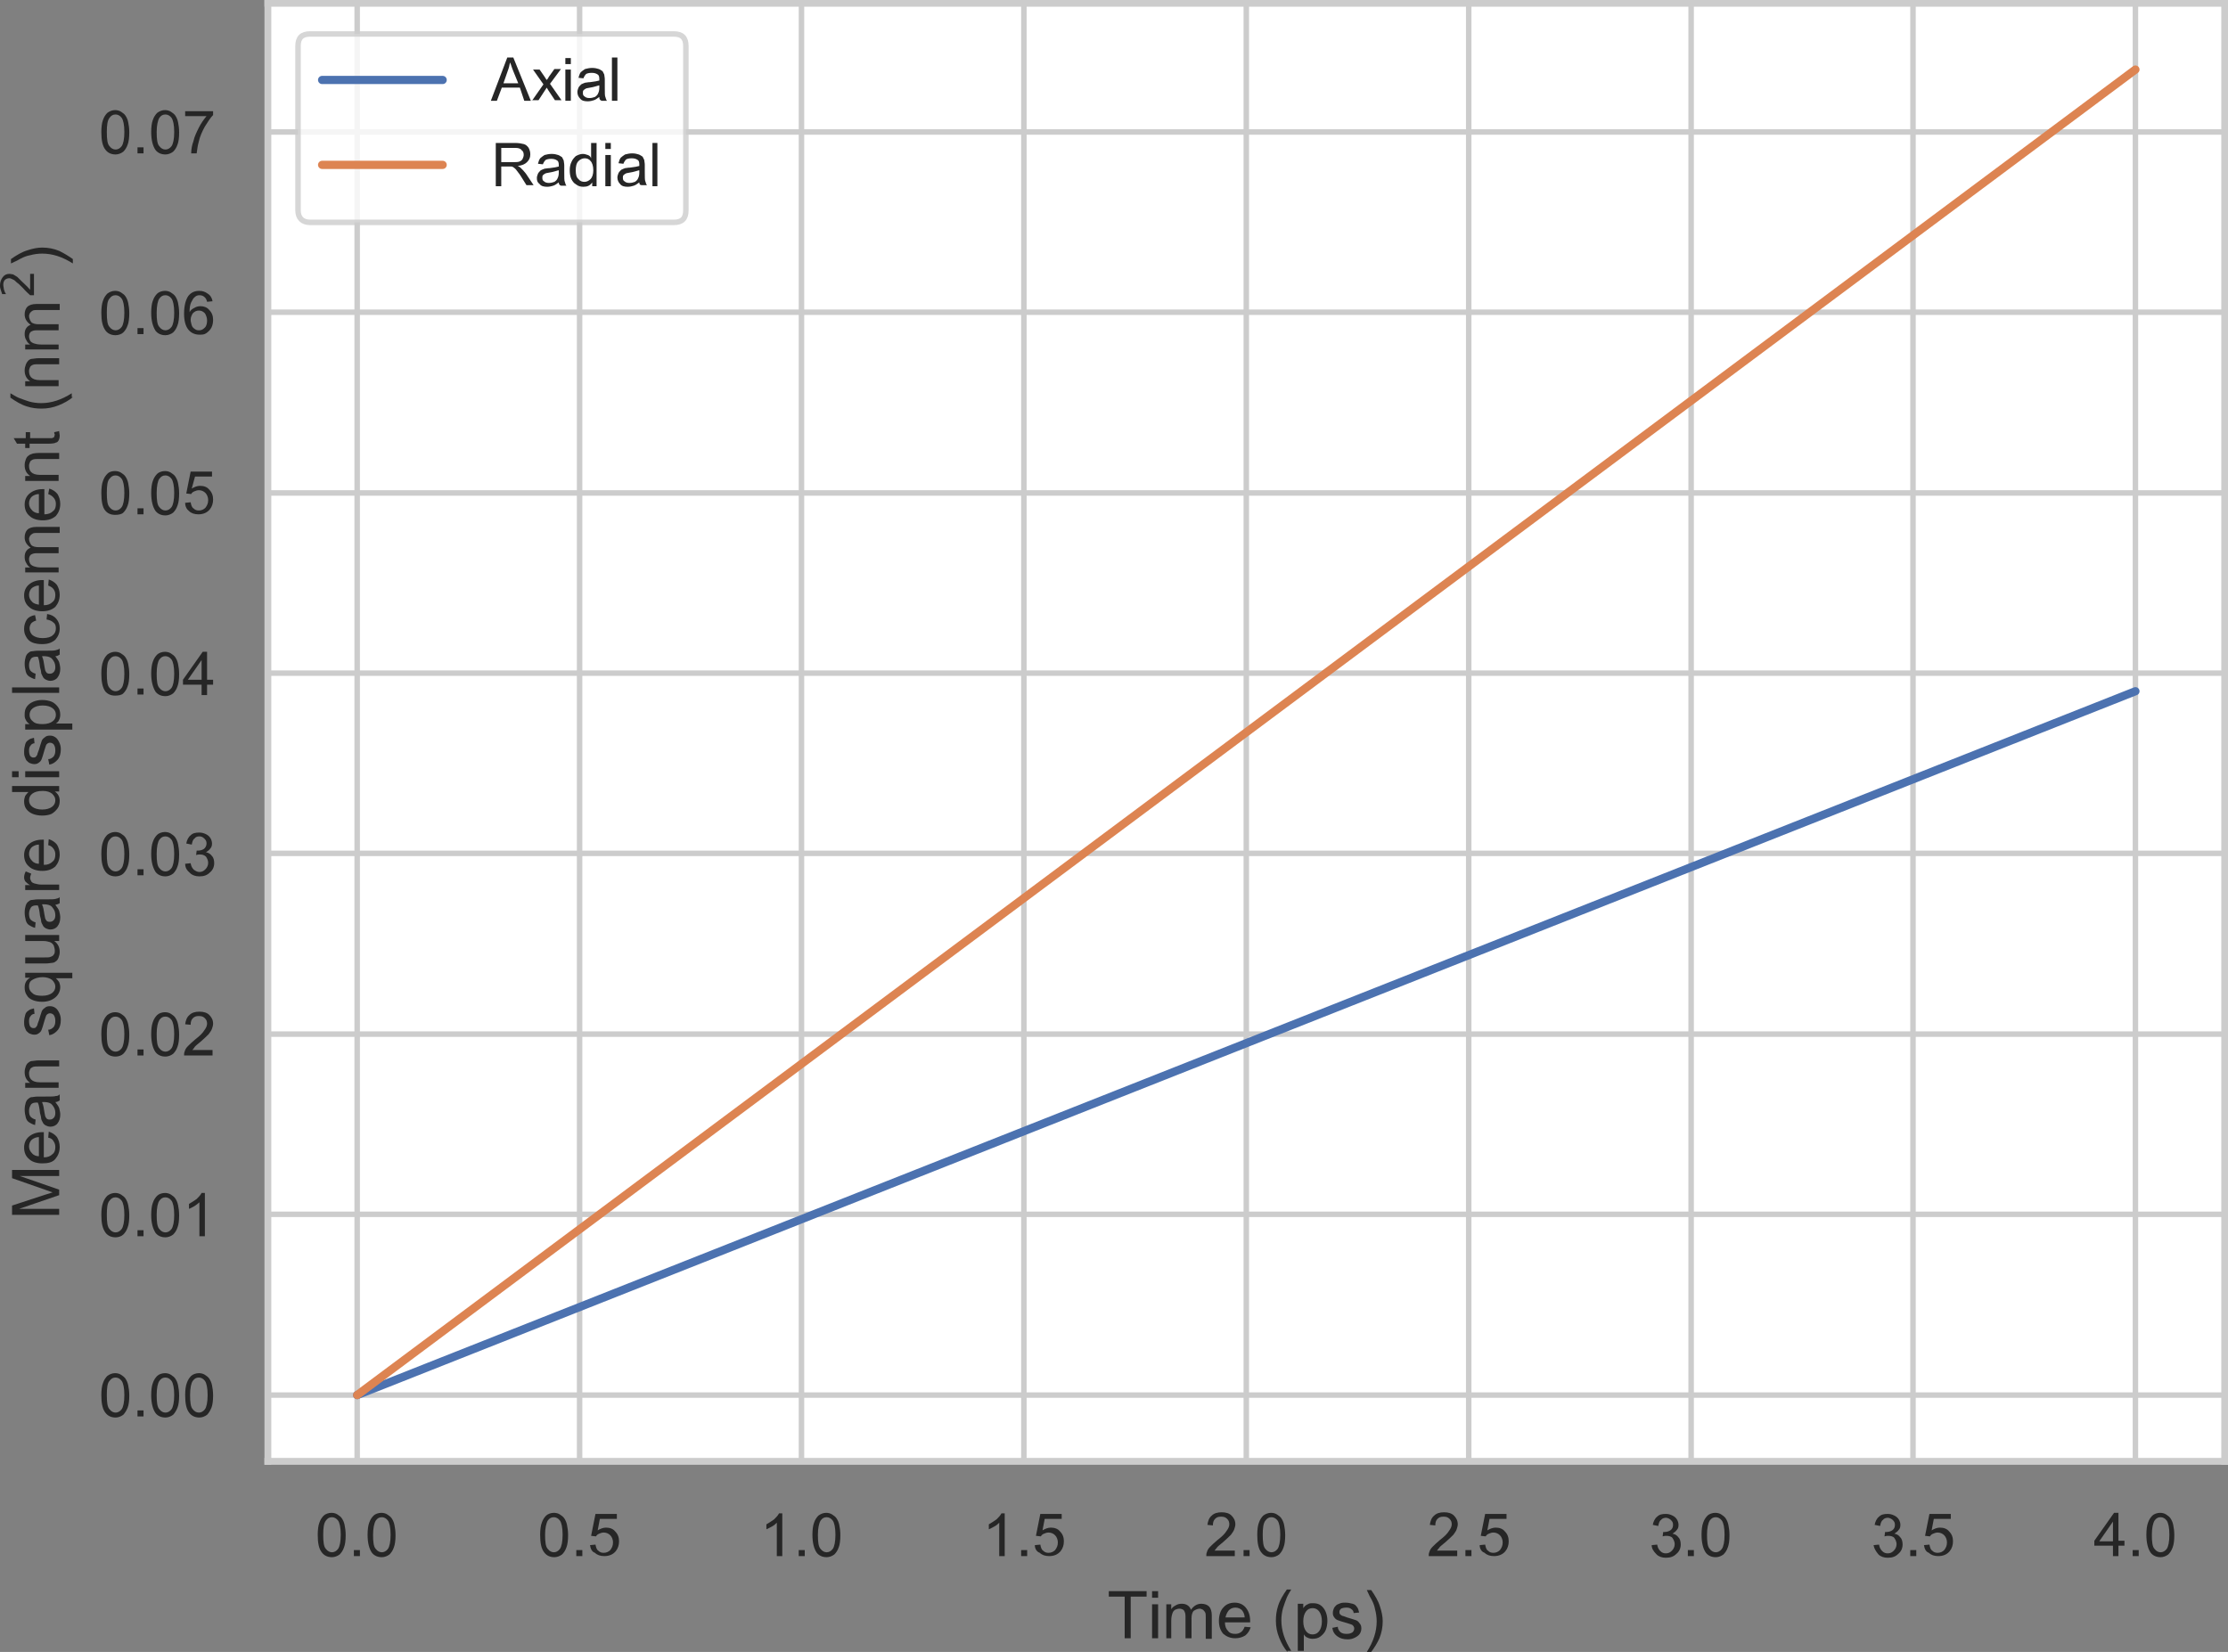 <?xml version="1.0" encoding="utf-8"?>
<!-- Generator: Adobe Illustrator 21.0.0, SVG Export Plug-In . SVG Version: 6.00 Build 0)  -->
<svg version="1.1" id="Layer_1" xmlns="http://www.w3.org/2000/svg" xmlns:xlink="http://www.w3.org/1999/xlink" x="0px" y="0px"
	 viewBox="0 0 406.7 301.6" style="enable-background:new 0 0 406.7 301.6;" xml:space="preserve">
<rect x="0" y="0" width="406.7" height="301.6" fill="#808080" stroke="none"/>
<style type="text/css">
	.st0{fill:#FFFFFF;}
	.st1{clip-path:url(#SVGID_2_);fill:none;stroke:#CCCCCC;stroke-linecap:round;stroke-linejoin:round;stroke-miterlimit:10;}
	.st2{fill:#262626;}
	.st3{clip-path:url(#SVGID_4_);fill:none;stroke:#CCCCCC;stroke-linecap:round;stroke-linejoin:round;stroke-miterlimit:10;}
	.st4{clip-path:url(#SVGID_6_);fill:none;stroke:#CCCCCC;stroke-linecap:round;stroke-linejoin:round;stroke-miterlimit:10;}
	.st5{clip-path:url(#SVGID_8_);fill:none;stroke:#CCCCCC;stroke-linecap:round;stroke-linejoin:round;stroke-miterlimit:10;}
	.st6{clip-path:url(#SVGID_10_);fill:none;stroke:#CCCCCC;stroke-linecap:round;stroke-linejoin:round;stroke-miterlimit:10;}
	.st7{clip-path:url(#SVGID_12_);fill:none;stroke:#CCCCCC;stroke-linecap:round;stroke-linejoin:round;stroke-miterlimit:10;}
	.st8{clip-path:url(#SVGID_14_);fill:none;stroke:#CCCCCC;stroke-linecap:round;stroke-linejoin:round;stroke-miterlimit:10;}
	.st9{clip-path:url(#SVGID_16_);fill:none;stroke:#CCCCCC;stroke-linecap:round;stroke-linejoin:round;stroke-miterlimit:10;}
	.st10{clip-path:url(#SVGID_18_);fill:none;stroke:#CCCCCC;stroke-linecap:round;stroke-linejoin:round;stroke-miterlimit:10;}
	.st11{clip-path:url(#SVGID_20_);fill:none;stroke:#CCCCCC;stroke-linecap:round;stroke-linejoin:round;stroke-miterlimit:10;}
	.st12{clip-path:url(#SVGID_22_);fill:none;stroke:#CCCCCC;stroke-linecap:round;stroke-linejoin:round;stroke-miterlimit:10;}
	.st13{clip-path:url(#SVGID_24_);fill:none;stroke:#CCCCCC;stroke-linecap:round;stroke-linejoin:round;stroke-miterlimit:10;}
	.st14{clip-path:url(#SVGID_26_);fill:none;stroke:#CCCCCC;stroke-linecap:round;stroke-linejoin:round;stroke-miterlimit:10;}
	.st15{clip-path:url(#SVGID_28_);fill:none;stroke:#CCCCCC;stroke-linecap:round;stroke-linejoin:round;stroke-miterlimit:10;}
	.st16{clip-path:url(#SVGID_30_);fill:none;stroke:#CCCCCC;stroke-linecap:round;stroke-linejoin:round;stroke-miterlimit:10;}
	.st17{clip-path:url(#SVGID_32_);fill:none;stroke:#CCCCCC;stroke-linecap:round;stroke-linejoin:round;stroke-miterlimit:10;}
	.st18{clip-path:url(#SVGID_34_);fill:none;stroke:#CCCCCC;stroke-linecap:round;stroke-linejoin:round;stroke-miterlimit:10;}
	
		.st19{clip-path:url(#SVGID_36_);fill:none;stroke:#4C72B0;stroke-width:1.5;stroke-linecap:round;stroke-linejoin:round;stroke-miterlimit:10;}
	
		.st20{clip-path:url(#SVGID_38_);fill:none;stroke:#DD8452;stroke-width:1.5;stroke-linecap:round;stroke-linejoin:round;stroke-miterlimit:10;}
	.st21{fill:none;stroke:#CCCCCC;stroke-width:1.25;stroke-linecap:square;stroke-miterlimit:10;}
	.st22{opacity:0.8;fill:#FFFFFF;}
	.st23{opacity:0.8;fill:none;stroke:#CCCCCC;stroke-miterlimit:10;}
	.st24{fill:none;stroke:#4C72B0;stroke-width:1.5;stroke-linecap:round;stroke-linejoin:round;stroke-miterlimit:10;}
	.st25{fill:none;stroke:#DD8452;stroke-width:1.5;stroke-linecap:round;stroke-linejoin:round;stroke-miterlimit:10;}
</style>
<rect x="48.9" y="0.6" class="st0" width="357.1" height="266.1"/>
<g>
	<defs>
		<rect id="SVGID_1_" x="48.9" y="0.6" width="357.1" height="266.1"/>
	</defs>
	<clipPath id="SVGID_2_">
		<use xlink:href="#SVGID_1_"  style="overflow:visible;"/>
	</clipPath>
	<line class="st1" x1="65.2" y1="266.8" x2="65.2" y2="0.6"/>
</g>
<path class="st2" d="M59,280.2c0,1.3,0.1,2.2,0.5,2.6c0.3,0.4,0.7,0.6,1.1,0.6c0.4,0,0.8-0.2,1.1-0.6c0.3-0.4,0.5-1.3,0.5-2.6
	s-0.2-2.2-0.5-2.6c-0.3-0.4-0.7-0.6-1.1-0.6c-0.5,0-0.8,0.2-1.1,0.6C59.1,278.1,59,279,59,280.2 M58,280.2c0-0.9,0.1-1.7,0.3-2.2
	c0.2-0.6,0.5-1,0.8-1.3s0.9-0.5,1.4-0.5c0.4,0,0.8,0.1,1.1,0.3c0.3,0.2,0.6,0.4,0.8,0.7s0.4,0.7,0.5,1.2c0.1,0.5,0.2,1.1,0.2,1.9
	c0,0.9-0.1,1.7-0.3,2.2c-0.2,0.6-0.5,1-0.8,1.3c-0.4,0.3-0.9,0.5-1.4,0.5c-0.8,0-1.4-0.3-1.8-0.8C58.2,282.8,58,281.7,58,280.2"/>
<polyline class="st2" points="64.6,284.1 64.6,283 65.7,283 65.7,284.1 64.6,284.1 "/>
<path class="st2" d="M68.1,280.2c0,1.3,0.1,2.2,0.5,2.6c0.3,0.4,0.7,0.6,1.1,0.6c0.4,0,0.8-0.2,1.1-0.6c0.3-0.4,0.5-1.3,0.5-2.6
	s-0.2-2.2-0.5-2.6c-0.3-0.4-0.7-0.6-1.1-0.6c-0.5,0-0.8,0.2-1.1,0.6C68.3,278.1,68.1,279,68.1,280.2 M67.1,280.2
	c0-0.9,0.1-1.7,0.3-2.2c0.2-0.6,0.5-1,0.8-1.3s0.9-0.5,1.4-0.5c0.4,0,0.8,0.1,1.1,0.3c0.3,0.2,0.6,0.4,0.8,0.7s0.4,0.7,0.5,1.2
	c0.1,0.5,0.2,1.1,0.2,1.9c0,0.9-0.1,1.7-0.3,2.2c-0.2,0.6-0.5,1-0.8,1.3c-0.4,0.3-0.9,0.5-1.4,0.5c-0.8,0-1.4-0.3-1.8-0.8
	C67.4,282.8,67.1,281.7,67.1,280.2"/>
<g>
	<defs>
		<rect id="SVGID_3_" x="48.9" y="0.6" width="357.1" height="266.1"/>
	</defs>
	<clipPath id="SVGID_4_">
		<use xlink:href="#SVGID_3_"  style="overflow:visible;"/>
	</clipPath>
	<line class="st3" x1="105.8" y1="266.8" x2="105.8" y2="0.6"/>
</g>
<path class="st2" d="M99.5,280.2c0,1.3,0.1,2.2,0.5,2.6c0.3,0.4,0.7,0.6,1.1,0.6c0.4,0,0.8-0.2,1.1-0.6c0.3-0.4,0.5-1.3,0.5-2.6
	s-0.2-2.2-0.5-2.6c-0.3-0.4-0.7-0.6-1.1-0.6c-0.5,0-0.8,0.2-1.1,0.6C99.7,278.1,99.5,279,99.5,280.2 M98.6,280.2
	c0-0.9,0.1-1.7,0.3-2.2c0.2-0.6,0.5-1,0.8-1.3s0.9-0.5,1.4-0.5c0.4,0,0.8,0.1,1.1,0.3c0.3,0.2,0.6,0.4,0.8,0.7s0.4,0.7,0.5,1.2
	c0.1,0.5,0.2,1.1,0.2,1.9c0,0.9-0.1,1.7-0.3,2.2c-0.2,0.6-0.5,1-0.8,1.3c-0.4,0.3-0.9,0.5-1.4,0.5c-0.8,0-1.4-0.3-1.8-0.8
	C98.8,282.8,98.6,281.7,98.6,280.2"/>
<polyline class="st2" points="105.2,284.1 105.2,283 106.3,283 106.3,284.1 105.2,284.1 "/>
<path class="st2" d="M107.7,282.1l1-0.1c0.1,0.5,0.2,0.9,0.5,1.1c0.3,0.3,0.6,0.4,1,0.4c0.5,0,0.9-0.2,1.2-0.5
	c0.3-0.4,0.5-0.8,0.5-1.4c0-0.5-0.2-1-0.5-1.3s-0.7-0.5-1.2-0.5c-0.3,0-0.6,0.1-0.8,0.2c-0.3,0.1-0.5,0.3-0.6,0.5l-0.9-0.1l0.8-4
	h3.9v0.9h-3.1l-0.4,2.1c0.5-0.3,1-0.5,1.5-0.5c0.7,0,1.3,0.2,1.7,0.7c0.5,0.5,0.7,1.1,0.7,1.8c0,0.7-0.2,1.3-0.6,1.8
	c-0.5,0.6-1.2,0.9-2.1,0.9c-0.7,0-1.3-0.2-1.7-0.6C108,283.3,107.8,282.7,107.7,282.1"/>
<g>
	<defs>
		<rect id="SVGID_5_" x="48.9" y="0.6" width="357.1" height="266.1"/>
	</defs>
	<clipPath id="SVGID_6_">
		<use xlink:href="#SVGID_5_"  style="overflow:visible;"/>
	</clipPath>
	<line class="st4" x1="146.3" y1="266.8" x2="146.3" y2="0.6"/>
</g>
<path class="st2" d="M142.8,284.1h-1V278c-0.2,0.2-0.5,0.5-0.9,0.7c-0.4,0.2-0.7,0.4-1,0.5v-0.9c0.5-0.3,1-0.6,1.4-0.9
	c0.4-0.4,0.7-0.7,0.9-1.1h0.6V284.1"/>
<polyline class="st2" points="145.8,284.1 145.8,283 146.9,283 146.9,284.1 145.8,284.1 "/>
<path class="st2" d="M149.3,280.2c0,1.3,0.1,2.2,0.5,2.6c0.3,0.4,0.7,0.6,1.1,0.6c0.4,0,0.8-0.2,1.1-0.6c0.3-0.4,0.5-1.3,0.5-2.6
	s-0.2-2.2-0.5-2.6c-0.3-0.4-0.7-0.6-1.1-0.6c-0.5,0-0.8,0.2-1.1,0.6C149.5,278.1,149.3,279,149.3,280.2 M148.3,280.2
	c0-0.9,0.1-1.7,0.3-2.2c0.2-0.6,0.5-1,0.8-1.3c0.4-0.3,0.9-0.5,1.4-0.5c0.4,0,0.8,0.1,1.1,0.3c0.3,0.2,0.6,0.4,0.8,0.7
	c0.2,0.3,0.4,0.7,0.5,1.2c0.1,0.5,0.2,1.1,0.2,1.9c0,0.9-0.1,1.7-0.3,2.2c-0.2,0.6-0.5,1-0.8,1.3c-0.4,0.3-0.9,0.5-1.4,0.5
	c-0.8,0-1.4-0.3-1.8-0.8C148.6,282.8,148.3,281.7,148.3,280.2"/>
<g>
	<defs>
		<rect id="SVGID_7_" x="48.9" y="0.6" width="357.1" height="266.1"/>
	</defs>
	<clipPath id="SVGID_8_">
		<use xlink:href="#SVGID_7_"  style="overflow:visible;"/>
	</clipPath>
	<line class="st5" x1="186.9" y1="266.8" x2="186.9" y2="0.6"/>
</g>
<path class="st2" d="M183.4,284.1h-1V278c-0.2,0.2-0.5,0.5-0.9,0.7c-0.4,0.2-0.7,0.4-1,0.5v-0.9c0.5-0.3,1-0.6,1.4-0.9
	c0.4-0.4,0.7-0.7,0.9-1.1h0.6V284.1"/>
<polyline class="st2" points="186.4,284.1 186.4,283 187.5,283 187.5,284.1 186.4,284.1 "/>
<path class="st2" d="M188.9,282.1l1-0.1c0.1,0.5,0.2,0.9,0.5,1.1c0.3,0.3,0.6,0.4,1,0.4c0.5,0,0.9-0.2,1.2-0.5
	c0.3-0.4,0.5-0.8,0.5-1.4c0-0.5-0.2-1-0.5-1.3c-0.3-0.3-0.7-0.5-1.2-0.5c-0.3,0-0.6,0.1-0.8,0.2c-0.3,0.1-0.5,0.3-0.6,0.5l-0.9-0.1
	l0.8-4h3.9v0.9h-3.1l-0.4,2.1c0.5-0.3,1-0.5,1.5-0.5c0.7,0,1.3,0.2,1.7,0.7c0.5,0.5,0.7,1.1,0.7,1.8c0,0.7-0.2,1.3-0.6,1.8
	c-0.5,0.6-1.2,0.9-2.1,0.9c-0.7,0-1.3-0.2-1.7-0.6C189.2,283.3,188.9,282.7,188.9,282.1"/>
<g>
	<defs>
		<rect id="SVGID_9_" x="48.9" y="0.6" width="357.1" height="266.1"/>
	</defs>
	<clipPath id="SVGID_10_">
		<use xlink:href="#SVGID_9_"  style="overflow:visible;"/>
	</clipPath>
	<line class="st6" x1="227.5" y1="266.8" x2="227.5" y2="0.6"/>
</g>
<path class="st2" d="M225.4,283.2v0.9h-5.2c0-0.2,0-0.5,0.1-0.7c0.1-0.4,0.3-0.7,0.6-1c0.3-0.3,0.7-0.7,1.3-1.2
	c0.9-0.7,1.4-1.2,1.7-1.7c0.3-0.4,0.5-0.8,0.5-1.2c0-0.4-0.1-0.7-0.4-1c-0.3-0.3-0.6-0.4-1.1-0.4c-0.5,0-0.8,0.1-1.1,0.4
	c-0.3,0.3-0.4,0.7-0.4,1.2l-1-0.1c0.1-0.7,0.3-1.3,0.8-1.7c0.4-0.4,1-0.6,1.8-0.6s1.4,0.2,1.8,0.6s0.7,0.9,0.7,1.6
	c0,0.3-0.1,0.6-0.2,0.9c-0.1,0.3-0.3,0.6-0.6,1c-0.3,0.3-0.8,0.8-1.5,1.4c-0.6,0.5-1,0.8-1.1,1c-0.2,0.2-0.3,0.4-0.4,0.5H225.4"/>
<polyline class="st2" points="227,284.1 227,283 228.1,283 228.1,284.1 227,284.1 "/>
<path class="st2" d="M230.5,280.2c0,1.3,0.1,2.2,0.5,2.6c0.3,0.4,0.7,0.6,1.1,0.6c0.4,0,0.8-0.2,1.1-0.6c0.3-0.4,0.5-1.3,0.5-2.6
	s-0.2-2.2-0.5-2.6c-0.3-0.4-0.7-0.6-1.1-0.6c-0.5,0-0.8,0.2-1.1,0.6C230.6,278.1,230.5,279,230.5,280.2 M229.5,280.2
	c0-0.9,0.1-1.7,0.3-2.2c0.2-0.6,0.5-1,0.8-1.3c0.4-0.3,0.9-0.5,1.4-0.5c0.4,0,0.8,0.1,1.1,0.3c0.3,0.2,0.6,0.4,0.8,0.7
	c0.2,0.3,0.4,0.7,0.5,1.2c0.1,0.5,0.2,1.1,0.2,1.9c0,0.9-0.1,1.7-0.3,2.2c-0.2,0.6-0.5,1-0.8,1.3c-0.4,0.3-0.9,0.5-1.4,0.5
	c-0.8,0-1.4-0.3-1.8-0.8C229.7,282.8,229.5,281.7,229.5,280.2"/>
<g>
	<defs>
		<rect id="SVGID_11_" x="48.9" y="0.6" width="357.1" height="266.1"/>
	</defs>
	<clipPath id="SVGID_12_">
		<use xlink:href="#SVGID_11_"  style="overflow:visible;"/>
	</clipPath>
	<line class="st7" x1="268.1" y1="266.8" x2="268.1" y2="0.6"/>
</g>
<path class="st2" d="M266,283.2v0.9h-5.2c0-0.2,0-0.5,0.1-0.7c0.1-0.4,0.3-0.7,0.6-1c0.3-0.3,0.7-0.7,1.3-1.2
	c0.9-0.7,1.4-1.2,1.7-1.7c0.3-0.4,0.5-0.8,0.5-1.2c0-0.4-0.1-0.7-0.4-1c-0.3-0.3-0.6-0.4-1.1-0.4c-0.5,0-0.8,0.1-1.1,0.4
	c-0.3,0.3-0.4,0.7-0.4,1.2l-1-0.1c0.1-0.7,0.3-1.3,0.8-1.7c0.4-0.4,1-0.6,1.8-0.6s1.4,0.2,1.8,0.6s0.7,0.9,0.7,1.6
	c0,0.3-0.1,0.6-0.2,0.9c-0.1,0.3-0.3,0.6-0.6,1c-0.3,0.3-0.8,0.8-1.5,1.4c-0.6,0.5-1,0.8-1.1,1c-0.2,0.2-0.3,0.4-0.4,0.5H266"/>
<polyline class="st2" points="267.5,284.1 267.5,283 268.6,283 268.6,284.1 267.5,284.1 "/>
<path class="st2" d="M270.1,282.1l1-0.1c0.1,0.5,0.2,0.9,0.5,1.1c0.3,0.3,0.6,0.4,1,0.4c0.5,0,0.9-0.2,1.2-0.5
	c0.3-0.4,0.5-0.8,0.5-1.4c0-0.5-0.2-1-0.5-1.3c-0.3-0.3-0.7-0.5-1.2-0.5c-0.3,0-0.6,0.1-0.8,0.2c-0.3,0.1-0.5,0.3-0.6,0.5l-0.9-0.1
	l0.8-4h3.9v0.9h-3.1l-0.4,2.1c0.5-0.3,1-0.5,1.5-0.5c0.7,0,1.3,0.2,1.7,0.7c0.5,0.5,0.7,1.1,0.7,1.8c0,0.7-0.2,1.3-0.6,1.8
	c-0.5,0.6-1.2,0.9-2.1,0.9c-0.7,0-1.3-0.2-1.7-0.6C270.4,283.3,270.1,282.7,270.1,282.1"/>
<g>
	<defs>
		<rect id="SVGID_13_" x="48.9" y="0.6" width="357.1" height="266.1"/>
	</defs>
	<clipPath id="SVGID_14_">
		<use xlink:href="#SVGID_13_"  style="overflow:visible;"/>
	</clipPath>
	<line class="st8" x1="308.7" y1="266.8" x2="308.7" y2="0.6"/>
</g>
<path class="st2" d="M301.5,282.1l1-0.1c0.1,0.6,0.3,0.9,0.6,1.2s0.6,0.4,1,0.4c0.5,0,0.8-0.2,1.1-0.5c0.3-0.3,0.5-0.7,0.5-1.2
	c0-0.4-0.2-0.8-0.4-1.1s-0.7-0.4-1.1-0.4c-0.2,0-0.4,0-0.7,0.1l0.1-0.8c0.1,0,0.1,0,0.2,0c0.4,0,0.8-0.1,1.1-0.3
	c0.3-0.2,0.5-0.5,0.5-1c0-0.4-0.1-0.6-0.4-0.9c-0.2-0.2-0.6-0.4-0.9-0.4s-0.7,0.1-0.9,0.4c-0.3,0.2-0.4,0.6-0.5,1.1l-1-0.2
	c0.1-0.6,0.4-1.2,0.8-1.5c0.4-0.4,0.9-0.5,1.6-0.5c0.4,0,0.8,0.1,1.2,0.3c0.4,0.2,0.6,0.4,0.8,0.7c0.2,0.3,0.3,0.7,0.3,1
	c0,0.4-0.1,0.7-0.3,0.9c-0.2,0.3-0.5,0.5-0.8,0.7c0.5,0.1,0.8,0.3,1.1,0.7c0.3,0.3,0.4,0.8,0.4,1.3c0,0.7-0.3,1.3-0.8,1.7
	c-0.5,0.5-1.1,0.7-1.9,0.7c-0.7,0-1.3-0.2-1.7-0.6C301.8,283.2,301.5,282.7,301.5,282.1"/>
<polyline class="st2" points="308.1,284.1 308.1,283 309.2,283 309.2,284.1 308.1,284.1 "/>
<path class="st2" d="M311.6,280.2c0,1.3,0.1,2.2,0.5,2.6c0.3,0.4,0.7,0.6,1.1,0.6c0.4,0,0.8-0.2,1.1-0.6c0.3-0.4,0.5-1.3,0.5-2.6
	s-0.2-2.2-0.5-2.6c-0.3-0.4-0.7-0.6-1.1-0.6c-0.5,0-0.8,0.2-1.1,0.6C311.8,278.1,311.6,279,311.6,280.2 M310.6,280.2
	c0-0.9,0.1-1.7,0.3-2.2c0.2-0.6,0.5-1,0.8-1.3s0.9-0.5,1.4-0.5c0.4,0,0.8,0.1,1.1,0.3c0.3,0.2,0.6,0.4,0.8,0.7
	c0.2,0.3,0.4,0.7,0.5,1.2c0.1,0.5,0.2,1.1,0.2,1.9c0,0.9-0.1,1.7-0.3,2.2c-0.2,0.6-0.5,1-0.8,1.3c-0.4,0.3-0.9,0.5-1.4,0.5
	c-0.8,0-1.4-0.3-1.8-0.8C310.9,282.8,310.6,281.7,310.6,280.2"/>
<g>
	<defs>
		<rect id="SVGID_15_" x="48.9" y="0.6" width="357.1" height="266.1"/>
	</defs>
	<clipPath id="SVGID_16_">
		<use xlink:href="#SVGID_15_"  style="overflow:visible;"/>
	</clipPath>
	<line class="st9" x1="349.2" y1="266.8" x2="349.2" y2="0.6"/>
</g>
<path class="st2" d="M342,282.1l1-0.1c0.1,0.6,0.3,0.9,0.6,1.2s0.6,0.4,1,0.4c0.5,0,0.8-0.2,1.1-0.5c0.3-0.3,0.5-0.7,0.5-1.2
	c0-0.4-0.2-0.8-0.4-1.1s-0.7-0.4-1.1-0.4c-0.2,0-0.4,0-0.7,0.1l0.1-0.8c0.1,0,0.1,0,0.2,0c0.4,0,0.8-0.1,1.1-0.3
	c0.3-0.2,0.5-0.5,0.5-1c0-0.4-0.1-0.6-0.4-0.9c-0.2-0.2-0.6-0.4-0.9-0.4s-0.7,0.1-0.9,0.4c-0.3,0.2-0.4,0.6-0.5,1.1l-1-0.2
	c0.1-0.6,0.4-1.2,0.8-1.5c0.4-0.4,0.9-0.5,1.6-0.5c0.4,0,0.8,0.1,1.2,0.3c0.4,0.2,0.6,0.4,0.8,0.7c0.2,0.3,0.3,0.7,0.3,1
	c0,0.4-0.1,0.7-0.3,0.9c-0.2,0.3-0.5,0.5-0.8,0.7c0.5,0.1,0.8,0.3,1.1,0.7c0.3,0.3,0.4,0.8,0.4,1.3c0,0.7-0.3,1.3-0.8,1.7
	c-0.5,0.5-1.1,0.7-1.9,0.7c-0.7,0-1.3-0.2-1.7-0.6C342.4,283.2,342.1,282.7,342,282.1"/>
<polyline class="st2" points="348.7,284.1 348.7,283 349.8,283 349.8,284.1 348.7,284.1 "/>
<path class="st2" d="M351.2,282.1l1-0.1c0.1,0.5,0.2,0.9,0.5,1.1c0.3,0.3,0.6,0.4,1,0.4c0.5,0,0.9-0.2,1.2-0.5
	c0.3-0.4,0.5-0.8,0.5-1.4c0-0.5-0.2-1-0.5-1.3c-0.3-0.3-0.7-0.5-1.2-0.5c-0.3,0-0.6,0.1-0.8,0.2c-0.3,0.1-0.5,0.3-0.6,0.5l-0.9-0.1
	l0.8-4h3.9v0.9h-3.1l-0.4,2.1c0.5-0.3,1-0.5,1.5-0.5c0.7,0,1.3,0.2,1.7,0.7c0.5,0.5,0.7,1.1,0.7,1.8c0,0.7-0.2,1.3-0.6,1.8
	c-0.5,0.6-1.2,0.9-2.1,0.9c-0.7,0-1.3-0.2-1.7-0.6C351.5,283.3,351.3,282.7,351.2,282.1"/>
<g>
	<defs>
		<rect id="SVGID_17_" x="48.9" y="0.6" width="357.1" height="266.1"/>
	</defs>
	<clipPath id="SVGID_18_">
		<use xlink:href="#SVGID_17_"  style="overflow:visible;"/>
	</clipPath>
	<line class="st10" x1="389.8" y1="266.8" x2="389.8" y2="0.6"/>
</g>
<path class="st2" d="M385.7,281.4v-3.6l-2.5,3.6H385.7 M385.7,284.1v-1.9h-3.4v-0.9l3.6-5.1h0.8v5.1h1.1v0.9h-1.1v1.9H385.7"/>
<polyline class="st2" points="389.3,284.1 389.3,283 390.4,283 390.4,284.1 389.3,284.1 "/>
<path class="st2" d="M392.8,280.2c0,1.3,0.1,2.2,0.5,2.6c0.3,0.4,0.7,0.6,1.1,0.6c0.4,0,0.8-0.2,1.1-0.6c0.3-0.4,0.5-1.3,0.5-2.6
	s-0.2-2.2-0.5-2.6c-0.3-0.4-0.7-0.6-1.1-0.6c-0.5,0-0.8,0.2-1.1,0.6C393,278.1,392.8,279,392.8,280.2 M391.8,280.2
	c0-0.9,0.1-1.7,0.3-2.2c0.2-0.6,0.5-1,0.8-1.3s0.9-0.5,1.4-0.5c0.4,0,0.8,0.1,1.1,0.3c0.3,0.2,0.6,0.4,0.8,0.7
	c0.2,0.3,0.4,0.7,0.5,1.2c0.1,0.5,0.2,1.1,0.2,1.9c0,0.9-0.1,1.7-0.3,2.2c-0.2,0.6-0.5,1-0.8,1.3c-0.4,0.3-0.9,0.5-1.4,0.5
	c-0.8,0-1.4-0.3-1.8-0.8C392.1,282.8,391.8,281.7,391.8,280.2"/>
<polyline class="st2" points="205.3,299.1 205.3,291.5 202.4,291.5 202.4,290.5 209.3,290.5 209.3,291.5 206.4,291.5 206.4,299.1 
	205.3,299.1 "/>
<path class="st2" d="M210.3,299.1v-6.2h1.1v6.2H210.3 M210.3,291.7v-1.2h1.1v1.2H210.3"/>
<path class="st2" d="M212.9,299.1v-6.2h0.9v0.9c0.2-0.3,0.4-0.5,0.8-0.7c0.3-0.2,0.7-0.3,1.1-0.3c0.5,0,0.8,0.1,1.1,0.3
	c0.3,0.2,0.5,0.5,0.6,0.8c0.5-0.7,1.1-1.1,1.9-1.1c0.6,0,1.1,0.2,1.4,0.5s0.5,0.9,0.5,1.6v4.3h-1.1v-3.9c0-0.4,0-0.7-0.1-0.9
	c-0.1-0.2-0.2-0.3-0.4-0.5c-0.2-0.1-0.4-0.2-0.6-0.2c-0.4,0-0.8,0.2-1.1,0.4c-0.3,0.3-0.4,0.8-0.4,1.4v3.6h-1.1v-4
	c0-0.5-0.1-0.8-0.3-1.1c-0.2-0.2-0.5-0.3-0.8-0.3c-0.3,0-0.6,0.1-0.8,0.2c-0.3,0.2-0.4,0.4-0.5,0.7c-0.1,0.3-0.2,0.7-0.2,1.3v3.2
	H212.9"/>
<path class="st2" d="M223.7,295.3h3.5c0-0.5-0.2-0.9-0.4-1.2c-0.3-0.4-0.8-0.6-1.3-0.6c-0.5,0-0.9,0.2-1.2,0.5
	C224,294.4,223.8,294.8,223.7,295.3 M227.2,297l1.1,0.1c-0.2,0.6-0.5,1.1-1,1.5c-0.5,0.3-1.1,0.5-1.8,0.5c-0.9,0-1.6-0.3-2.2-0.8
	c-0.5-0.6-0.8-1.3-0.8-2.4c0-1,0.3-1.9,0.8-2.4c0.5-0.6,1.2-0.9,2.1-0.9c0.8,0,1.5,0.3,2,0.9s0.8,1.4,0.8,2.4c0,0.1,0,0.2,0,0.3
	h-4.6c0,0.7,0.2,1.2,0.6,1.6c0.3,0.4,0.8,0.5,1.3,0.5c0.4,0,0.7-0.1,1-0.3C226.8,297.8,227,297.5,227.2,297"/>
<path class="st2" d="M235,301.6c-0.6-0.7-1.1-1.6-1.5-2.6c-0.4-1-0.6-2-0.6-3.1c0-0.9,0.1-1.8,0.4-2.7c0.3-1,0.9-2,1.6-3h0.8
	c-0.5,0.8-0.8,1.4-0.9,1.7c-0.2,0.5-0.4,1.1-0.6,1.7c-0.2,0.7-0.3,1.5-0.3,2.2c0,1.9,0.6,3.7,1.8,5.6H235"/>
<path class="st2" d="M237.9,296c0,0.8,0.2,1.4,0.5,1.8c0.3,0.4,0.7,0.6,1.2,0.6c0.5,0,0.9-0.2,1.2-0.6c0.3-0.4,0.5-1,0.5-1.8
	c0-0.8-0.2-1.4-0.5-1.8c-0.3-0.4-0.7-0.6-1.2-0.6c-0.5,0-0.9,0.2-1.2,0.6C238.1,294.6,237.9,295.2,237.9,296 M236.9,301.4v-8.6h1
	v0.8c0.2-0.3,0.5-0.6,0.8-0.7c0.3-0.2,0.6-0.2,1-0.2c0.5,0,1,0.1,1.4,0.4c0.4,0.3,0.7,0.7,0.9,1.2c0.2,0.5,0.3,1,0.3,1.6
	c0,0.6-0.1,1.2-0.3,1.7c-0.2,0.5-0.6,0.9-1,1.2c-0.4,0.3-0.9,0.4-1.4,0.4c-0.4,0-0.7-0.1-0.9-0.2c-0.3-0.1-0.5-0.3-0.7-0.6v3H236.9"
	/>
<path class="st2" d="M243.2,297.2l1-0.2c0,0.4,0.2,0.7,0.5,1c0.3,0.2,0.6,0.3,1.1,0.3s0.8-0.1,1.1-0.3c0.2-0.2,0.3-0.4,0.3-0.7
	c0-0.2-0.1-0.4-0.3-0.6c-0.1-0.1-0.5-0.2-1.1-0.4c-0.8-0.2-1.3-0.4-1.6-0.5c-0.3-0.1-0.5-0.3-0.7-0.6c-0.2-0.3-0.2-0.5-0.2-0.8
	c0-0.3,0.1-0.5,0.2-0.8c0.1-0.2,0.3-0.4,0.5-0.6c0.2-0.1,0.4-0.2,0.7-0.3c0.3-0.1,0.6-0.1,0.9-0.1c0.5,0,0.9,0.1,1.3,0.2
	c0.4,0.1,0.6,0.3,0.8,0.6c0.2,0.2,0.3,0.6,0.4,1l-1,0.1c0-0.3-0.2-0.6-0.4-0.7c-0.2-0.2-0.5-0.3-0.9-0.3c-0.5,0-0.8,0.1-1,0.2
	c-0.2,0.2-0.3,0.3-0.3,0.6c0,0.1,0,0.3,0.1,0.4c0.1,0.1,0.2,0.2,0.4,0.3c0.1,0,0.4,0.1,0.9,0.3c0.7,0.2,1.3,0.4,1.6,0.5
	c0.3,0.1,0.5,0.3,0.7,0.6c0.2,0.2,0.3,0.5,0.3,0.9c0,0.4-0.1,0.7-0.3,1c-0.2,0.3-0.5,0.5-0.9,0.7s-0.8,0.3-1.3,0.3
	c-0.8,0-1.4-0.2-1.8-0.5C243.6,298.4,243.3,297.9,243.2,297.2"/>
<path class="st2" d="M250.3,301.6h-0.8c1.2-1.9,1.8-3.7,1.8-5.6c0-0.7-0.1-1.5-0.3-2.2c-0.1-0.6-0.3-1.1-0.6-1.7
	c-0.2-0.3-0.5-0.9-0.9-1.8h0.8c0.7,1,1.3,2,1.6,3c0.3,0.9,0.5,1.8,0.5,2.7c0,1.1-0.2,2.1-0.6,3.1C251.4,300,250.9,300.8,250.3,301.6
	"/>
<g>
	<defs>
		<rect id="SVGID_19_" x="48.9" y="0.6" width="357.1" height="266.1"/>
	</defs>
	<clipPath id="SVGID_20_">
		<use xlink:href="#SVGID_19_"  style="overflow:visible;"/>
	</clipPath>
	<line class="st11" x1="48.9" y1="254.7" x2="406.1" y2="254.7"/>
</g>
<path class="st2" d="M19.5,254.7c0,1.3,0.1,2.2,0.5,2.6c0.3,0.4,0.7,0.6,1.1,0.6c0.4,0,0.8-0.2,1.1-0.6c0.3-0.4,0.5-1.3,0.5-2.6
	c0-1.3-0.2-2.2-0.5-2.6c-0.3-0.4-0.7-0.6-1.1-0.6c-0.5,0-0.8,0.2-1.1,0.6C19.6,252.5,19.5,253.4,19.5,254.7 M18.5,254.7
	c0-0.9,0.1-1.7,0.3-2.2c0.2-0.6,0.5-1,0.8-1.3c0.4-0.3,0.9-0.5,1.4-0.5c0.4,0,0.8,0.1,1.1,0.3c0.3,0.2,0.6,0.4,0.8,0.7
	c0.2,0.3,0.4,0.7,0.5,1.2c0.1,0.5,0.2,1.1,0.2,1.9c0,0.9-0.1,1.7-0.3,2.2s-0.5,1-0.8,1.3c-0.4,0.3-0.9,0.5-1.4,0.5
	c-0.8,0-1.4-0.3-1.8-0.8C18.7,257.3,18.5,256.2,18.5,254.7"/>
<polyline class="st2" points="25.1,258.6 25.1,257.5 26.2,257.5 26.2,258.6 25.1,258.6 "/>
<path class="st2" d="M28.6,254.7c0,1.3,0.1,2.2,0.5,2.6c0.3,0.4,0.7,0.6,1.1,0.6c0.4,0,0.8-0.2,1.1-0.6c0.3-0.4,0.5-1.3,0.5-2.6
	c0-1.3-0.2-2.2-0.5-2.6c-0.3-0.4-0.7-0.6-1.1-0.6c-0.5,0-0.8,0.2-1.1,0.6C28.8,252.5,28.6,253.4,28.6,254.7 M27.6,254.7
	c0-0.9,0.1-1.7,0.3-2.2c0.2-0.6,0.5-1,0.8-1.3s0.9-0.5,1.4-0.5c0.4,0,0.8,0.1,1.1,0.3c0.3,0.2,0.6,0.4,0.8,0.7
	c0.2,0.3,0.4,0.7,0.5,1.2c0.1,0.5,0.2,1.1,0.2,1.9c0,0.9-0.1,1.7-0.3,2.2s-0.5,1-0.8,1.3c-0.4,0.3-0.9,0.5-1.4,0.5
	c-0.8,0-1.4-0.3-1.8-0.8C27.9,257.3,27.6,256.2,27.6,254.7"/>
<path class="st2" d="M34.7,254.7c0,1.3,0.1,2.2,0.5,2.6c0.3,0.4,0.7,0.6,1.1,0.6c0.4,0,0.8-0.2,1.1-0.6c0.3-0.4,0.5-1.3,0.5-2.6
	c0-1.3-0.2-2.2-0.5-2.6c-0.3-0.4-0.7-0.6-1.1-0.6c-0.5,0-0.8,0.2-1.1,0.6C34.9,252.5,34.7,253.4,34.7,254.7 M33.8,254.7
	c0-0.9,0.1-1.7,0.3-2.2c0.2-0.6,0.5-1,0.8-1.3s0.9-0.5,1.4-0.5c0.4,0,0.8,0.1,1.1,0.3c0.3,0.2,0.6,0.4,0.8,0.7s0.4,0.7,0.5,1.2
	c0.1,0.5,0.2,1.1,0.2,1.9c0,0.9-0.1,1.7-0.3,2.2s-0.5,1-0.8,1.3c-0.4,0.3-0.9,0.5-1.4,0.5c-0.8,0-1.4-0.3-1.8-0.8
	C34,257.3,33.8,256.2,33.8,254.7"/>
<g>
	<defs>
		<rect id="SVGID_21_" x="48.9" y="0.6" width="357.1" height="266.1"/>
	</defs>
	<clipPath id="SVGID_22_">
		<use xlink:href="#SVGID_21_"  style="overflow:visible;"/>
	</clipPath>
	<line class="st12" x1="48.9" y1="221.7" x2="406.1" y2="221.7"/>
</g>
<path class="st2" d="M19.5,221.8c0,1.3,0.1,2.2,0.5,2.6c0.3,0.4,0.7,0.6,1.1,0.6c0.4,0,0.8-0.2,1.1-0.6c0.3-0.4,0.5-1.3,0.5-2.6
	c0-1.3-0.2-2.2-0.5-2.6c-0.3-0.4-0.7-0.6-1.1-0.6c-0.5,0-0.8,0.2-1.1,0.6C19.6,219.6,19.5,220.5,19.5,221.8 M18.5,221.8
	c0-0.9,0.1-1.7,0.3-2.2c0.2-0.6,0.5-1,0.8-1.3c0.4-0.3,0.9-0.5,1.4-0.5c0.4,0,0.8,0.1,1.1,0.3c0.3,0.2,0.6,0.4,0.8,0.7
	c0.2,0.3,0.4,0.7,0.5,1.2c0.1,0.5,0.2,1.1,0.2,1.9c0,0.9-0.1,1.7-0.3,2.2c-0.2,0.6-0.5,1-0.8,1.3s-0.9,0.5-1.4,0.5
	c-0.8,0-1.4-0.3-1.8-0.8C18.7,224.3,18.5,223.3,18.5,221.8"/>
<polyline class="st2" points="25.1,225.7 25.1,224.6 26.2,224.6 26.2,225.7 25.1,225.7 "/>
<path class="st2" d="M28.6,221.8c0,1.3,0.1,2.2,0.5,2.6c0.3,0.4,0.7,0.6,1.1,0.6c0.4,0,0.8-0.2,1.1-0.6c0.3-0.4,0.5-1.3,0.5-2.6
	c0-1.3-0.2-2.2-0.5-2.6c-0.3-0.4-0.7-0.6-1.1-0.6c-0.5,0-0.8,0.2-1.1,0.6C28.8,219.6,28.6,220.5,28.6,221.8 M27.6,221.8
	c0-0.9,0.1-1.7,0.3-2.2c0.2-0.6,0.5-1,0.8-1.3s0.9-0.5,1.4-0.5c0.4,0,0.8,0.1,1.1,0.3c0.3,0.2,0.6,0.4,0.8,0.7
	c0.2,0.3,0.4,0.7,0.5,1.2c0.1,0.5,0.2,1.1,0.2,1.9c0,0.9-0.1,1.7-0.3,2.2c-0.2,0.6-0.5,1-0.8,1.3c-0.4,0.3-0.9,0.5-1.4,0.5
	c-0.8,0-1.4-0.3-1.8-0.8C27.9,224.3,27.6,223.3,27.6,221.8"/>
<path class="st2" d="M37.4,225.7h-1v-6.2c-0.2,0.2-0.6,0.5-0.9,0.7c-0.4,0.2-0.7,0.4-1,0.5v-0.9c0.5-0.3,1-0.6,1.4-0.9
	c0.4-0.4,0.7-0.7,0.9-1.1h0.6V225.7"/>
<g>
	<defs>
		<rect id="SVGID_23_" x="48.9" y="0.6" width="357.1" height="266.1"/>
	</defs>
	<clipPath id="SVGID_24_">
		<use xlink:href="#SVGID_23_"  style="overflow:visible;"/>
	</clipPath>
	<line class="st13" x1="48.9" y1="188.8" x2="406.1" y2="188.8"/>
</g>
<path class="st2" d="M19.5,188.8c0,1.3,0.1,2.2,0.5,2.6c0.3,0.4,0.7,0.6,1.1,0.6c0.4,0,0.8-0.2,1.1-0.6c0.3-0.4,0.5-1.3,0.5-2.6
	s-0.2-2.2-0.5-2.6c-0.3-0.4-0.7-0.6-1.1-0.6c-0.5,0-0.8,0.2-1.1,0.6C19.6,186.7,19.5,187.5,19.5,188.8 M18.5,188.8
	c0-0.9,0.1-1.7,0.3-2.2c0.2-0.6,0.5-1,0.8-1.3c0.4-0.3,0.9-0.5,1.4-0.5c0.4,0,0.8,0.1,1.1,0.3c0.3,0.2,0.6,0.4,0.8,0.7
	c0.2,0.3,0.4,0.7,0.5,1.2c0.1,0.5,0.2,1.1,0.2,1.9c0,0.9-0.1,1.7-0.3,2.2c-0.2,0.6-0.5,1-0.8,1.3s-0.9,0.5-1.4,0.5
	c-0.8,0-1.4-0.3-1.8-0.8C18.7,191.4,18.5,190.3,18.5,188.8"/>
<polyline class="st2" points="25.1,192.7 25.1,191.6 26.2,191.6 26.2,192.7 25.1,192.7 "/>
<path class="st2" d="M28.6,188.8c0,1.3,0.1,2.2,0.5,2.6c0.3,0.4,0.7,0.6,1.1,0.6c0.4,0,0.8-0.2,1.1-0.6c0.3-0.4,0.5-1.3,0.5-2.6
	s-0.2-2.2-0.5-2.6c-0.3-0.4-0.7-0.6-1.1-0.6c-0.5,0-0.8,0.2-1.1,0.6C28.8,186.7,28.6,187.5,28.6,188.8 M27.6,188.8
	c0-0.9,0.1-1.7,0.3-2.2c0.2-0.6,0.5-1,0.8-1.3s0.9-0.5,1.4-0.5c0.4,0,0.8,0.1,1.1,0.3c0.3,0.2,0.6,0.4,0.8,0.7
	c0.2,0.3,0.4,0.7,0.5,1.2c0.1,0.5,0.2,1.1,0.2,1.9c0,0.9-0.1,1.7-0.3,2.2c-0.2,0.6-0.5,1-0.8,1.3c-0.4,0.3-0.9,0.5-1.4,0.5
	c-0.8,0-1.4-0.3-1.8-0.8C27.9,191.4,27.6,190.3,27.6,188.8"/>
<path class="st2" d="M38.8,191.8v0.9h-5.2c0-0.2,0-0.5,0.1-0.7c0.1-0.4,0.3-0.7,0.6-1c0.3-0.3,0.7-0.7,1.3-1.2
	c0.9-0.7,1.4-1.2,1.7-1.7c0.3-0.4,0.5-0.8,0.5-1.2c0-0.4-0.1-0.7-0.4-1c-0.3-0.3-0.6-0.4-1.1-0.4c-0.5,0-0.8,0.1-1.1,0.4
	c-0.3,0.3-0.4,0.7-0.4,1.2l-1-0.1c0.1-0.7,0.3-1.3,0.8-1.7c0.4-0.4,1-0.6,1.8-0.6s1.4,0.2,1.8,0.6c0.4,0.4,0.7,0.9,0.7,1.6
	c0,0.3-0.1,0.6-0.2,0.9c-0.1,0.3-0.3,0.6-0.6,1c-0.3,0.3-0.8,0.8-1.5,1.4c-0.6,0.5-1,0.8-1.1,1s-0.3,0.4-0.4,0.5H38.8"/>
<g>
	<defs>
		<rect id="SVGID_25_" x="48.9" y="0.6" width="357.1" height="266.1"/>
	</defs>
	<clipPath id="SVGID_26_">
		<use xlink:href="#SVGID_25_"  style="overflow:visible;"/>
	</clipPath>
	<line class="st14" x1="48.9" y1="155.8" x2="406.1" y2="155.8"/>
</g>
<path class="st2" d="M19.5,155.9c0,1.3,0.1,2.2,0.5,2.6c0.3,0.4,0.7,0.6,1.1,0.6c0.4,0,0.8-0.2,1.1-0.6c0.3-0.4,0.5-1.3,0.5-2.6
	c0-1.3-0.2-2.2-0.5-2.6c-0.3-0.4-0.7-0.6-1.1-0.6c-0.5,0-0.8,0.2-1.1,0.6C19.6,153.7,19.5,154.6,19.5,155.9 M18.5,155.9
	c0-0.9,0.1-1.7,0.3-2.2c0.2-0.6,0.5-1,0.8-1.3c0.4-0.3,0.9-0.5,1.4-0.5c0.4,0,0.8,0.1,1.1,0.3c0.3,0.2,0.6,0.4,0.8,0.7
	c0.2,0.3,0.4,0.7,0.5,1.2c0.1,0.5,0.2,1.1,0.2,1.9c0,0.9-0.1,1.7-0.3,2.2c-0.2,0.6-0.5,1-0.8,1.3s-0.9,0.5-1.4,0.5
	c-0.8,0-1.4-0.3-1.8-0.8C18.7,158.4,18.5,157.4,18.5,155.9"/>
<polyline class="st2" points="25.1,159.8 25.1,158.7 26.2,158.7 26.2,159.8 25.1,159.8 "/>
<path class="st2" d="M28.6,155.9c0,1.3,0.1,2.2,0.5,2.6c0.3,0.4,0.7,0.6,1.1,0.6c0.4,0,0.8-0.2,1.1-0.6c0.3-0.4,0.5-1.3,0.5-2.6
	c0-1.3-0.2-2.2-0.5-2.6c-0.3-0.4-0.7-0.6-1.1-0.6c-0.5,0-0.8,0.2-1.1,0.6C28.8,153.7,28.6,154.6,28.6,155.9 M27.6,155.9
	c0-0.9,0.1-1.7,0.3-2.2c0.2-0.6,0.5-1,0.8-1.3s0.9-0.5,1.4-0.5c0.4,0,0.8,0.1,1.1,0.3c0.3,0.2,0.6,0.4,0.8,0.7
	c0.2,0.3,0.4,0.7,0.5,1.2c0.1,0.5,0.2,1.1,0.2,1.9c0,0.9-0.1,1.7-0.3,2.2c-0.2,0.6-0.5,1-0.8,1.3c-0.4,0.3-0.9,0.5-1.4,0.5
	c-0.8,0-1.4-0.3-1.8-0.8C27.9,158.4,27.6,157.4,27.6,155.9"/>
<path class="st2" d="M33.8,157.7l1-0.1c0.1,0.6,0.3,0.9,0.6,1.2c0.3,0.2,0.6,0.4,1,0.4c0.5,0,0.8-0.2,1.1-0.5
	c0.3-0.3,0.5-0.7,0.5-1.2c0-0.4-0.2-0.8-0.4-1.1c-0.3-0.3-0.7-0.4-1.1-0.4c-0.2,0-0.4,0-0.7,0.1l0.1-0.8c0.1,0,0.1,0,0.2,0
	c0.4,0,0.8-0.1,1.1-0.3c0.3-0.2,0.5-0.6,0.5-1c0-0.4-0.1-0.6-0.4-0.9s-0.6-0.4-0.9-0.4c-0.4,0-0.7,0.1-0.9,0.4
	c-0.3,0.2-0.4,0.6-0.5,1.1l-1-0.2c0.1-0.6,0.4-1.2,0.8-1.5c0.4-0.4,0.9-0.5,1.6-0.5c0.4,0,0.8,0.1,1.2,0.3c0.4,0.2,0.6,0.4,0.8,0.7
	c0.2,0.3,0.3,0.7,0.3,1c0,0.4-0.1,0.7-0.3,0.9c-0.2,0.3-0.5,0.5-0.8,0.7c0.5,0.1,0.8,0.3,1.1,0.7c0.3,0.3,0.4,0.8,0.4,1.3
	c0,0.7-0.3,1.3-0.8,1.7c-0.5,0.5-1.1,0.7-1.9,0.7c-0.7,0-1.3-0.2-1.7-0.6C34.1,158.9,33.8,158.4,33.8,157.7"/>
<g>
	<defs>
		<rect id="SVGID_27_" x="48.9" y="0.6" width="357.1" height="266.1"/>
	</defs>
	<clipPath id="SVGID_28_">
		<use xlink:href="#SVGID_27_"  style="overflow:visible;"/>
	</clipPath>
	<line class="st15" x1="48.9" y1="122.9" x2="406.1" y2="122.9"/>
</g>
<path class="st2" d="M19.5,123c0,1.3,0.1,2.2,0.5,2.6c0.3,0.4,0.7,0.6,1.1,0.6c0.4,0,0.8-0.2,1.1-0.6c0.3-0.4,0.5-1.3,0.5-2.6
	c0-1.3-0.2-2.2-0.5-2.6c-0.3-0.4-0.7-0.6-1.1-0.6c-0.5,0-0.8,0.2-1.1,0.6C19.6,120.8,19.5,121.7,19.5,123 M18.5,123
	c0-0.9,0.1-1.7,0.3-2.2c0.2-0.6,0.5-1,0.8-1.3c0.4-0.3,0.9-0.5,1.4-0.5c0.4,0,0.8,0.1,1.1,0.3c0.3,0.2,0.6,0.4,0.8,0.7
	c0.2,0.3,0.4,0.7,0.5,1.2c0.1,0.5,0.2,1.1,0.2,1.9c0,0.9-0.1,1.7-0.3,2.2c-0.2,0.6-0.5,1-0.8,1.3S21.6,127,21,127
	c-0.8,0-1.4-0.3-1.8-0.8C18.7,125.5,18.5,124.4,18.5,123"/>
<polyline class="st2" points="25.1,126.8 25.1,125.7 26.2,125.7 26.2,126.8 25.1,126.8 "/>
<path class="st2" d="M28.6,123c0,1.3,0.1,2.2,0.5,2.6c0.3,0.4,0.7,0.6,1.1,0.6c0.4,0,0.8-0.2,1.1-0.6c0.3-0.4,0.5-1.3,0.5-2.6
	c0-1.3-0.2-2.2-0.5-2.6c-0.3-0.4-0.7-0.6-1.1-0.6c-0.5,0-0.8,0.2-1.1,0.6C28.8,120.8,28.6,121.7,28.6,123 M27.6,123
	c0-0.9,0.1-1.7,0.3-2.2c0.2-0.6,0.5-1,0.8-1.3s0.9-0.5,1.4-0.5c0.4,0,0.8,0.1,1.1,0.3c0.3,0.2,0.6,0.4,0.8,0.7
	c0.2,0.3,0.4,0.7,0.5,1.2c0.1,0.5,0.2,1.1,0.2,1.9c0,0.9-0.1,1.7-0.3,2.2c-0.2,0.6-0.5,1-0.8,1.3c-0.4,0.3-0.9,0.5-1.4,0.5
	c-0.8,0-1.4-0.3-1.8-0.8C27.9,125.5,27.6,124.4,27.6,123"/>
<path class="st2" d="M36.8,124.1v-3.6l-2.5,3.6H36.8 M36.8,126.8V125h-3.4v-0.9L37,119h0.8v5.1h1.1v0.9h-1.1v1.9H36.8"/>
<g>
	<defs>
		<rect id="SVGID_29_" x="48.9" y="0.6" width="357.1" height="266.1"/>
	</defs>
	<clipPath id="SVGID_30_">
		<use xlink:href="#SVGID_29_"  style="overflow:visible;"/>
	</clipPath>
	<line class="st16" x1="48.9" y1="90" x2="406.1" y2="90"/>
</g>
<path class="st2" d="M19.5,90c0,1.3,0.1,2.2,0.5,2.6c0.3,0.4,0.7,0.6,1.1,0.6c0.4,0,0.8-0.2,1.1-0.6c0.3-0.4,0.5-1.3,0.5-2.6
	c0-1.3-0.2-2.2-0.5-2.6c-0.3-0.4-0.7-0.6-1.1-0.6c-0.5,0-0.8,0.2-1.1,0.6C19.6,87.8,19.5,88.7,19.5,90 M18.5,90
	c0-0.9,0.1-1.7,0.3-2.2c0.2-0.6,0.5-1,0.8-1.3C20,86.1,20.5,86,21,86c0.4,0,0.8,0.1,1.1,0.3c0.3,0.2,0.6,0.4,0.8,0.7
	c0.2,0.3,0.4,0.7,0.5,1.2c0.1,0.5,0.2,1.1,0.2,1.9c0,0.9-0.1,1.7-0.3,2.2c-0.2,0.6-0.5,1-0.8,1.3S21.6,94,21,94
	c-0.8,0-1.4-0.3-1.8-0.8C18.7,92.6,18.5,91.5,18.5,90"/>
<polyline class="st2" points="25.1,93.9 25.1,92.8 26.2,92.8 26.2,93.9 25.1,93.9 "/>
<path class="st2" d="M28.6,90c0,1.3,0.1,2.2,0.5,2.6c0.3,0.4,0.7,0.6,1.1,0.6c0.4,0,0.8-0.2,1.1-0.6c0.3-0.4,0.5-1.3,0.5-2.6
	c0-1.3-0.2-2.2-0.5-2.6c-0.3-0.4-0.7-0.6-1.1-0.6c-0.5,0-0.8,0.2-1.1,0.6C28.8,87.8,28.6,88.7,28.6,90 M27.6,90
	c0-0.9,0.1-1.7,0.3-2.2c0.2-0.6,0.5-1,0.8-1.3s0.9-0.5,1.4-0.5c0.4,0,0.8,0.1,1.1,0.3c0.3,0.2,0.6,0.4,0.8,0.7
	c0.2,0.3,0.4,0.7,0.5,1.2c0.1,0.5,0.2,1.1,0.2,1.9c0,0.9-0.1,1.7-0.3,2.2c-0.2,0.6-0.5,1-0.8,1.3c-0.4,0.3-0.9,0.5-1.4,0.5
	c-0.8,0-1.4-0.3-1.8-0.8C27.9,92.6,27.6,91.5,27.6,90"/>
<path class="st2" d="M33.8,91.8l1-0.1c0.1,0.5,0.2,0.9,0.5,1.1c0.3,0.3,0.6,0.4,1,0.4c0.5,0,0.9-0.2,1.2-0.5
	c0.3-0.4,0.5-0.8,0.5-1.4c0-0.5-0.2-1-0.5-1.3s-0.7-0.5-1.2-0.5c-0.3,0-0.6,0.1-0.8,0.2c-0.3,0.1-0.5,0.3-0.6,0.5l-0.9-0.1l0.8-4
	h3.9v0.9h-3.1L35,89.2c0.5-0.3,1-0.5,1.5-0.5c0.7,0,1.3,0.2,1.7,0.7c0.5,0.5,0.7,1.1,0.7,1.8c0,0.7-0.2,1.3-0.6,1.8
	c-0.5,0.6-1.2,0.9-2.1,0.9c-0.7,0-1.3-0.2-1.7-0.6C34.1,93,33.8,92.5,33.8,91.8"/>
<g>
	<defs>
		<rect id="SVGID_31_" x="48.9" y="0.6" width="357.1" height="266.1"/>
	</defs>
	<clipPath id="SVGID_32_">
		<use xlink:href="#SVGID_31_"  style="overflow:visible;"/>
	</clipPath>
	<line class="st17" x1="48.9" y1="57" x2="406.1" y2="57"/>
</g>
<path class="st2" d="M19.5,57.1c0,1.3,0.1,2.2,0.5,2.6c0.3,0.4,0.7,0.6,1.1,0.6c0.4,0,0.8-0.2,1.1-0.6c0.3-0.4,0.5-1.3,0.5-2.6
	c0-1.3-0.2-2.2-0.5-2.6c-0.3-0.4-0.7-0.6-1.1-0.6c-0.5,0-0.8,0.2-1.1,0.6C19.6,54.9,19.5,55.8,19.5,57.1 M18.5,57.1
	c0-0.9,0.1-1.7,0.3-2.2c0.2-0.6,0.5-1,0.8-1.3c0.4-0.3,0.9-0.5,1.4-0.5c0.4,0,0.8,0.1,1.1,0.3c0.3,0.2,0.6,0.4,0.8,0.7
	c0.2,0.3,0.4,0.7,0.5,1.2c0.1,0.5,0.2,1.1,0.2,1.9c0,0.9-0.1,1.7-0.3,2.2c-0.2,0.6-0.5,1-0.8,1.3s-0.9,0.5-1.4,0.5
	c-0.8,0-1.4-0.3-1.8-0.8C18.7,59.6,18.5,58.6,18.5,57.1"/>
<polyline class="st2" points="25.1,61 25.1,59.9 26.2,59.9 26.2,61 25.1,61 "/>
<path class="st2" d="M28.6,57.1c0,1.3,0.1,2.2,0.5,2.6c0.3,0.4,0.7,0.6,1.1,0.6c0.4,0,0.8-0.2,1.1-0.6c0.3-0.4,0.5-1.3,0.5-2.6
	c0-1.3-0.2-2.2-0.5-2.6c-0.3-0.4-0.7-0.6-1.1-0.6c-0.5,0-0.8,0.2-1.1,0.6C28.8,54.9,28.6,55.8,28.6,57.1 M27.6,57.1
	c0-0.9,0.1-1.7,0.3-2.2c0.2-0.6,0.5-1,0.8-1.3s0.9-0.5,1.4-0.5c0.4,0,0.8,0.1,1.1,0.3c0.3,0.2,0.6,0.4,0.8,0.7
	c0.2,0.3,0.4,0.7,0.5,1.2c0.1,0.5,0.2,1.1,0.2,1.9c0,0.9-0.1,1.7-0.3,2.2c-0.2,0.6-0.5,1-0.8,1.3c-0.4,0.3-0.9,0.5-1.4,0.5
	c-0.8,0-1.4-0.3-1.8-0.8C27.9,59.6,27.6,58.6,27.6,57.1"/>
<path class="st2" d="M34.8,58.4c0,0.3,0.1,0.6,0.2,1c0.1,0.3,0.3,0.5,0.6,0.7c0.3,0.2,0.5,0.2,0.8,0.2c0.4,0,0.7-0.2,1-0.5
	c0.3-0.3,0.4-0.8,0.4-1.3c0-0.5-0.2-1-0.4-1.3c-0.3-0.3-0.6-0.5-1.1-0.5s-0.8,0.2-1.1,0.5C35,57.5,34.8,57.9,34.8,58.4 M38.8,55
	l-1,0.1c-0.1-0.4-0.2-0.6-0.4-0.8c-0.3-0.3-0.6-0.4-1-0.4c-0.3,0-0.6,0.1-0.8,0.3c-0.3,0.2-0.5,0.6-0.7,1c-0.2,0.4-0.3,1-0.3,1.8
	c0.2-0.4,0.5-0.6,0.9-0.8c0.3-0.2,0.7-0.3,1.1-0.3c0.6,0,1.2,0.2,1.6,0.7c0.5,0.5,0.7,1.1,0.7,1.8c0,0.5-0.1,1-0.3,1.4
	c-0.2,0.4-0.5,0.7-0.9,1s-0.8,0.3-1.3,0.3c-0.8,0-1.5-0.3-2-0.9c-0.5-0.6-0.8-1.6-0.8-2.9c0-1.5,0.3-2.6,0.8-3.3
	c0.5-0.6,1.1-0.9,2-0.9c0.6,0,1.1,0.2,1.5,0.5C38.4,53.9,38.7,54.4,38.8,55"/>
<g>
	<defs>
		<rect id="SVGID_33_" x="48.9" y="0.6" width="357.1" height="266.1"/>
	</defs>
	<clipPath id="SVGID_34_">
		<use xlink:href="#SVGID_33_"  style="overflow:visible;"/>
	</clipPath>
	<line class="st18" x1="48.9" y1="24.1" x2="406.1" y2="24.1"/>
</g>
<path class="st2" d="M19.5,24.1c0,1.3,0.1,2.2,0.5,2.6c0.3,0.4,0.7,0.6,1.1,0.6c0.4,0,0.8-0.2,1.1-0.6c0.3-0.4,0.5-1.3,0.5-2.6
	s-0.2-2.2-0.5-2.6c-0.3-0.4-0.7-0.6-1.1-0.6c-0.5,0-0.8,0.2-1.1,0.6C19.6,22,19.5,22.9,19.5,24.1 M18.5,24.1c0-0.9,0.1-1.7,0.3-2.2
	c0.2-0.6,0.5-1,0.8-1.3c0.4-0.3,0.9-0.5,1.4-0.5c0.4,0,0.8,0.1,1.1,0.3c0.3,0.2,0.6,0.4,0.8,0.7c0.2,0.3,0.4,0.7,0.5,1.2
	c0.1,0.5,0.2,1.1,0.2,1.9c0,0.9-0.1,1.7-0.3,2.2c-0.2,0.6-0.5,1-0.8,1.3c-0.4,0.3-0.9,0.5-1.4,0.5c-0.8,0-1.4-0.3-1.8-0.8
	C18.7,26.7,18.5,25.6,18.5,24.1"/>
<polyline class="st2" points="25.1,28 25.1,26.9 26.2,26.9 26.2,28 25.1,28 "/>
<path class="st2" d="M28.6,24.1c0,1.3,0.1,2.2,0.5,2.6c0.3,0.4,0.7,0.6,1.1,0.6c0.4,0,0.8-0.2,1.1-0.6c0.3-0.4,0.5-1.3,0.5-2.6
	s-0.2-2.2-0.5-2.6c-0.3-0.4-0.7-0.6-1.1-0.6c-0.5,0-0.8,0.2-1.1,0.6C28.8,22,28.6,22.9,28.6,24.1 M27.6,24.1c0-0.9,0.1-1.7,0.3-2.2
	c0.2-0.6,0.5-1,0.8-1.3c0.4-0.3,0.9-0.5,1.4-0.5c0.4,0,0.8,0.1,1.1,0.3c0.3,0.2,0.6,0.4,0.8,0.7c0.2,0.3,0.4,0.7,0.5,1.2
	c0.1,0.5,0.2,1.1,0.2,1.9c0,0.9-0.1,1.7-0.3,2.2c-0.2,0.6-0.5,1-0.8,1.3c-0.4,0.3-0.9,0.5-1.4,0.5c-0.8,0-1.4-0.3-1.8-0.8
	C27.9,26.7,27.6,25.6,27.6,24.1"/>
<path class="st2" d="M33.8,21.2v-0.9h5.1V21c-0.5,0.5-1,1.3-1.5,2.1c-0.5,0.9-0.9,1.8-1.1,2.7c-0.2,0.7-0.3,1.4-0.4,2.2h-1
	c0-0.6,0.1-1.4,0.4-2.2c0.2-0.9,0.6-1.7,1-2.5s0.9-1.5,1.4-2.1H33.8"/>
<path class="st2" d="M10.8,221.8H2.2v-1.7l6.1-2c0.6-0.2,1-0.3,1.3-0.4c-0.3-0.1-0.8-0.3-1.4-0.5l-6-2.1v-1.5h8.6v1.1H3.6l7.2,2.5v1
	l-7.3,2.5h7.3V221.8"/>
<path class="st2" d="M7.1,211.1v-3.5c-0.5,0-0.9,0.2-1.2,0.4c-0.4,0.3-0.6,0.8-0.6,1.3c0,0.5,0.2,0.9,0.5,1.2
	C6.1,210.9,6.6,211.1,7.1,211.1 M8.8,207.7l0.1-1.1c0.6,0.2,1.1,0.5,1.5,1c0.3,0.5,0.5,1.1,0.5,1.8c0,0.9-0.3,1.6-0.8,2.2
	s-1.3,0.8-2.4,0.8c-1,0-1.9-0.3-2.4-0.8c-0.6-0.5-0.9-1.2-0.9-2.1c0-0.8,0.3-1.5,0.9-2c0.6-0.5,1.4-0.8,2.4-0.8c0.1,0,0.2,0,0.3,0
	v4.6c0.7,0,1.2-0.2,1.6-0.6c0.4-0.3,0.5-0.8,0.5-1.3c0-0.4-0.1-0.7-0.3-1C9.6,208,9.3,207.8,8.8,207.7"/>
<path class="st2" d="M7.7,201.3c0.2,0.4,0.3,1,0.4,1.7c0.1,0.4,0.1,0.7,0.2,0.9c0.1,0.2,0.2,0.3,0.3,0.4c0.2,0.1,0.3,0.1,0.5,0.1
	c0.3,0,0.5-0.1,0.7-0.3c0.2-0.2,0.3-0.5,0.3-0.9c0-0.4-0.1-0.8-0.3-1.1s-0.4-0.6-0.7-0.7c-0.2-0.1-0.6-0.2-1.1-0.2H7.7 M10.1,201.2
	c0.3,0.4,0.6,0.8,0.7,1.1c0.1,0.4,0.2,0.8,0.2,1.2c0,0.7-0.2,1.2-0.5,1.6c-0.3,0.4-0.8,0.6-1.3,0.6c-0.3,0-0.6-0.1-0.8-0.2
	s-0.5-0.3-0.6-0.6c-0.1-0.2-0.3-0.5-0.3-0.8c0-0.2-0.1-0.5-0.2-0.9c-0.1-0.9-0.2-1.5-0.4-1.9c-0.1,0-0.2,0-0.3,0
	c-0.4,0-0.7,0.1-0.9,0.3c-0.2,0.3-0.4,0.7-0.4,1.2c0,0.5,0.1,0.9,0.3,1.1c0.2,0.2,0.5,0.4,0.9,0.5l-0.1,1c-0.4-0.1-0.8-0.3-1.1-0.5
	c-0.3-0.2-0.5-0.5-0.6-0.9c-0.1-0.4-0.2-0.9-0.2-1.4c0-0.5,0.1-1,0.2-1.3s0.3-0.6,0.5-0.7c0.2-0.2,0.4-0.3,0.7-0.3
	c0.2,0,0.5-0.1,1-0.1h1.4c1,0,1.6,0,1.9-0.1c0.3,0,0.5-0.1,0.7-0.3v1.1C10.6,201.1,10.4,201.2,10.1,201.2"/>
<path class="st2" d="M10.8,198.6H4.6v-0.9h0.9c-0.7-0.5-1-1.1-1-2c0-0.4,0.1-0.7,0.2-1c0.1-0.3,0.3-0.6,0.5-0.7
	c0.2-0.2,0.5-0.3,0.8-0.3c0.2,0,0.5-0.1,1-0.1h3.8v1.1H7c-0.4,0-0.7,0-1,0.1c-0.2,0.1-0.4,0.2-0.5,0.4c-0.1,0.2-0.2,0.5-0.2,0.7
	c0,0.5,0.1,0.9,0.4,1.2c0.3,0.3,0.8,0.5,1.6,0.5h3.4V198.6"/>
<path class="st2" d="M9,189l-0.2-1c0.4,0,0.7-0.2,1-0.5c0.2-0.3,0.3-0.6,0.3-1.1s-0.1-0.8-0.3-1.1c-0.2-0.2-0.4-0.3-0.7-0.3
	c-0.2,0-0.4,0.1-0.6,0.3c-0.1,0.1-0.2,0.5-0.4,1.1c-0.2,0.8-0.4,1.3-0.5,1.6c-0.1,0.3-0.3,0.5-0.6,0.7c-0.3,0.2-0.5,0.2-0.8,0.2
	c-0.3,0-0.5-0.1-0.8-0.2c-0.2-0.1-0.4-0.3-0.6-0.5c-0.1-0.2-0.2-0.4-0.3-0.7c-0.1-0.3-0.1-0.6-0.1-0.9c0-0.5,0.1-0.9,0.2-1.3
	c0.1-0.4,0.3-0.6,0.6-0.8c0.2-0.2,0.6-0.3,1-0.4l0.1,1c-0.3,0-0.6,0.2-0.7,0.4c-0.2,0.2-0.3,0.5-0.3,0.9c0,0.5,0.1,0.8,0.2,1
	c0.2,0.2,0.3,0.3,0.6,0.3c0.1,0,0.3,0,0.4-0.1c0.1-0.1,0.2-0.2,0.3-0.4c0-0.1,0.1-0.4,0.3-0.9c0.2-0.7,0.4-1.3,0.5-1.6
	c0.1-0.3,0.3-0.5,0.6-0.7c0.2-0.2,0.5-0.3,0.9-0.3c0.4,0,0.7,0.1,1,0.3c0.3,0.2,0.5,0.5,0.7,0.9c0.2,0.4,0.3,0.8,0.3,1.3
	c0,0.8-0.2,1.4-0.5,1.8C10.1,188.6,9.6,188.9,9,189"/>
<path class="st2" d="M7.7,181.8c0.8,0,1.4-0.2,1.8-0.5c0.4-0.3,0.6-0.7,0.6-1.2c0-0.4-0.2-0.8-0.6-1.2c-0.4-0.3-1-0.5-1.7-0.5
	c-0.8,0-1.4,0.2-1.9,0.5s-0.6,0.7-0.6,1.2c0,0.5,0.2,0.9,0.6,1.2C6.3,181.7,6.9,181.8,7.7,181.8 M13.2,178.6h-3
	c0.2,0.2,0.4,0.4,0.6,0.7c0.1,0.3,0.2,0.6,0.2,0.9c0,0.7-0.3,1.4-0.9,1.9c-0.6,0.5-1.4,0.8-2.4,0.8c-0.6,0-1.2-0.1-1.7-0.3
	c-0.5-0.2-0.9-0.5-1.1-0.9c-0.3-0.4-0.4-0.9-0.4-1.4c0-0.8,0.3-1.4,1-1.8H4.6v-0.9h8.6V178.6"/>
<path class="st2" d="M10.8,171.8H9.9c0.7,0.5,1,1.2,1,2c0,0.4-0.1,0.7-0.2,1s-0.3,0.6-0.5,0.7c-0.2,0.2-0.5,0.3-0.8,0.3
	c-0.2,0-0.5,0.1-1,0.1H4.6v-1.1h3.5c0.6,0,0.9,0,1.1-0.1c0.3-0.1,0.5-0.2,0.6-0.4c0.2-0.2,0.2-0.5,0.2-0.8c0-0.3-0.1-0.6-0.2-0.9
	c-0.2-0.3-0.4-0.5-0.7-0.6c-0.3-0.1-0.7-0.2-1.2-0.2H4.6v-1.1h6.2V171.8"/>
<path class="st2" d="M7.7,165.2c0.2,0.4,0.3,1,0.4,1.7c0.1,0.4,0.1,0.7,0.2,0.9c0.1,0.2,0.2,0.3,0.3,0.4c0.2,0.1,0.3,0.1,0.5,0.1
	c0.3,0,0.5-0.1,0.7-0.3c0.2-0.2,0.3-0.5,0.3-0.9s-0.1-0.8-0.3-1.1s-0.4-0.6-0.7-0.7c-0.2-0.1-0.6-0.2-1.1-0.2H7.7 M10.1,165.2
	c0.3,0.4,0.6,0.8,0.7,1.1c0.1,0.4,0.2,0.8,0.2,1.2c0,0.7-0.2,1.2-0.5,1.6c-0.3,0.4-0.8,0.6-1.3,0.6c-0.3,0-0.6-0.1-0.8-0.2
	s-0.5-0.3-0.6-0.6c-0.1-0.2-0.3-0.5-0.3-0.8c0-0.2-0.1-0.5-0.2-0.9c-0.1-0.9-0.2-1.5-0.4-1.9c-0.1,0-0.2,0-0.3,0
	c-0.4,0-0.7,0.1-0.9,0.3c-0.2,0.3-0.4,0.7-0.4,1.2c0,0.5,0.1,0.9,0.3,1.1c0.2,0.2,0.5,0.4,0.9,0.5l-0.1,1c-0.4-0.1-0.8-0.3-1.1-0.5
	c-0.3-0.2-0.5-0.5-0.6-0.9s-0.2-0.9-0.2-1.4c0-0.5,0.1-1,0.2-1.3s0.3-0.6,0.5-0.7c0.2-0.2,0.4-0.3,0.7-0.3c0.2,0,0.5-0.1,1-0.1h1.4
	c1,0,1.6,0,1.9-0.1s0.5-0.1,0.7-0.3v1.1C10.6,165.1,10.4,165.1,10.1,165.2"/>
<path class="st2" d="M10.8,162.5H4.6v-0.9h0.9c-0.4-0.2-0.7-0.5-0.9-0.7c-0.1-0.2-0.2-0.4-0.2-0.7c0-0.4,0.1-0.7,0.3-1.1l1,0.4
	c-0.1,0.3-0.2,0.5-0.2,0.8c0,0.2,0.1,0.4,0.2,0.6c0.1,0.2,0.3,0.3,0.6,0.4c0.4,0.1,0.8,0.2,1.2,0.2h3.3V162.5"/>
<path class="st2" d="M7.1,157.7v-3.5c-0.5,0-0.9,0.2-1.2,0.4c-0.4,0.3-0.6,0.8-0.6,1.3c0,0.5,0.2,0.9,0.5,1.2
	C6.1,157.5,6.6,157.7,7.1,157.7 M8.8,154.3l0.1-1.1c0.6,0.2,1.1,0.5,1.5,1c0.3,0.5,0.5,1.1,0.5,1.8c0,0.9-0.3,1.6-0.8,2.2
	c-0.6,0.5-1.3,0.8-2.4,0.8c-1,0-1.9-0.3-2.4-0.8c-0.6-0.5-0.9-1.2-0.9-2.1c0-0.8,0.3-1.5,0.9-2c0.6-0.5,1.4-0.8,2.4-0.8
	c0.1,0,0.2,0,0.3,0v4.6c0.7,0,1.2-0.2,1.6-0.6c0.4-0.3,0.5-0.8,0.5-1.3c0-0.4-0.1-0.7-0.3-1C9.6,154.7,9.3,154.4,8.8,154.3"/>
<path class="st2" d="M7.7,147.8c0.8,0,1.4-0.2,1.8-0.5c0.4-0.3,0.6-0.7,0.6-1.2c0-0.5-0.2-0.8-0.6-1.2c-0.4-0.3-0.9-0.5-1.7-0.5
	c-0.9,0-1.5,0.2-1.9,0.5c-0.4,0.3-0.6,0.7-0.6,1.2s0.2,0.9,0.6,1.2S6.9,147.8,7.7,147.8 M10.8,144.5H10c0.6,0.4,0.9,1,0.9,1.7
	c0,0.5-0.1,1-0.4,1.4c-0.3,0.4-0.6,0.7-1.1,1c-0.5,0.2-1,0.3-1.7,0.3c-0.6,0-1.2-0.1-1.7-0.3c-0.5-0.2-0.9-0.5-1.2-0.9
	s-0.4-0.9-0.4-1.4c0-0.4,0.1-0.7,0.2-1c0.2-0.3,0.4-0.5,0.6-0.7H2.2v-1.1h8.6V144.5"/>
<path class="st2" d="M10.8,141.9H4.6v-1.1h6.2V141.9 M3.4,141.9H2.2v-1.1h1.2V141.9"/>
<path class="st2" d="M9,139.6l-0.2-1c0.4,0,0.7-0.2,1-0.5c0.2-0.3,0.3-0.6,0.3-1.1s-0.1-0.8-0.3-1.1c-0.2-0.2-0.4-0.3-0.7-0.3
	c-0.2,0-0.4,0.1-0.6,0.3c-0.1,0.1-0.2,0.5-0.4,1.1c-0.2,0.8-0.4,1.3-0.5,1.6c-0.1,0.3-0.3,0.5-0.6,0.7c-0.3,0.2-0.5,0.2-0.8,0.2
	c-0.3,0-0.5-0.1-0.8-0.2c-0.2-0.1-0.4-0.3-0.6-0.5c-0.1-0.2-0.2-0.4-0.3-0.7c-0.1-0.3-0.1-0.6-0.1-0.9c0-0.5,0.1-0.9,0.2-1.3
	c0.1-0.4,0.3-0.6,0.6-0.8c0.2-0.2,0.6-0.3,1-0.4l0.1,1c-0.3,0-0.6,0.2-0.7,0.4c-0.2,0.2-0.3,0.5-0.3,0.9c0,0.5,0.1,0.8,0.2,1
	c0.2,0.2,0.3,0.3,0.6,0.3c0.1,0,0.3,0,0.4-0.1c0.1-0.1,0.2-0.2,0.3-0.4c0-0.1,0.1-0.4,0.3-0.9c0.2-0.7,0.4-1.3,0.5-1.6
	c0.1-0.3,0.3-0.5,0.6-0.7c0.2-0.2,0.5-0.3,0.9-0.3c0.4,0,0.7,0.1,1,0.3c0.3,0.2,0.5,0.5,0.7,0.9c0.2,0.4,0.3,0.8,0.3,1.3
	c0,0.8-0.2,1.4-0.5,1.8C10.1,139.2,9.6,139.5,9,139.6"/>
<path class="st2" d="M7.8,132.2c0.8,0,1.4-0.2,1.8-0.5c0.4-0.3,0.6-0.7,0.6-1.2c0-0.5-0.2-0.9-0.6-1.2s-1-0.5-1.8-0.5
	c-0.8,0-1.4,0.2-1.8,0.5c-0.4,0.3-0.6,0.7-0.6,1.2c0,0.5,0.2,0.9,0.6,1.2C6.4,132.1,7,132.2,7.8,132.2 M13.2,133.2H4.6v-1h0.8
	c-0.3-0.2-0.6-0.5-0.7-0.8c-0.2-0.3-0.2-0.6-0.2-1c0-0.5,0.1-1,0.4-1.4c0.3-0.4,0.7-0.7,1.2-0.9c0.5-0.2,1-0.3,1.6-0.3
	c0.6,0,1.2,0.1,1.7,0.3c0.5,0.2,0.9,0.6,1.2,1c0.3,0.4,0.4,0.9,0.4,1.4c0,0.4-0.1,0.7-0.2,0.9c-0.1,0.3-0.3,0.5-0.6,0.7h3V133.2"/>
<polyline class="st2" points="10.8,126.5 2.2,126.5 2.2,125.5 10.8,125.5 10.8,126.5 "/>
<path class="st2" d="M7.7,119.9c0.2,0.4,0.3,1,0.4,1.7c0.1,0.4,0.1,0.7,0.2,0.9c0.1,0.2,0.2,0.3,0.3,0.4c0.2,0.1,0.3,0.1,0.5,0.1
	c0.3,0,0.5-0.1,0.7-0.3c0.2-0.2,0.3-0.5,0.3-0.9s-0.1-0.8-0.3-1.1s-0.4-0.6-0.7-0.7c-0.2-0.1-0.6-0.2-1.1-0.2H7.7 M10.1,119.8
	c0.3,0.4,0.6,0.8,0.7,1.1c0.1,0.4,0.2,0.8,0.2,1.2c0,0.7-0.2,1.2-0.5,1.6c-0.3,0.4-0.8,0.6-1.3,0.6c-0.3,0-0.6-0.1-0.8-0.2
	s-0.5-0.3-0.6-0.6c-0.1-0.2-0.3-0.5-0.3-0.8c0-0.2-0.1-0.5-0.2-0.9c-0.1-0.9-0.2-1.5-0.4-1.9c-0.1,0-0.2,0-0.3,0
	c-0.4,0-0.7,0.1-0.9,0.3c-0.2,0.3-0.4,0.7-0.4,1.2c0,0.5,0.1,0.9,0.3,1.1c0.2,0.2,0.5,0.4,0.9,0.5l-0.1,1c-0.4-0.1-0.8-0.3-1.1-0.5
	c-0.3-0.2-0.5-0.5-0.6-0.9s-0.2-0.9-0.2-1.4c0-0.5,0.1-1,0.2-1.3s0.3-0.6,0.5-0.7c0.2-0.2,0.4-0.3,0.7-0.3c0.2,0,0.5-0.1,1-0.1h1.4
	c1,0,1.6,0,1.9-0.1s0.5-0.1,0.7-0.3v1.1C10.6,119.7,10.4,119.8,10.1,119.8"/>
<path class="st2" d="M8.5,113.1l0.1-1c0.7,0.1,1.3,0.4,1.7,0.9c0.4,0.5,0.6,1,0.6,1.7c0,0.9-0.3,1.5-0.8,2.1
	c-0.6,0.5-1.3,0.8-2.4,0.8c-0.7,0-1.3-0.1-1.8-0.3c-0.5-0.2-0.9-0.6-1.1-1c-0.3-0.5-0.4-0.9-0.4-1.5c0-0.7,0.2-1.2,0.5-1.7
	c0.3-0.4,0.8-0.7,1.5-0.8l0.2,1c-0.4,0.1-0.7,0.3-0.9,0.5c-0.2,0.3-0.3,0.6-0.3,0.9c0,0.5,0.2,1,0.6,1.3c0.4,0.3,1,0.5,1.8,0.5
	c0.8,0,1.5-0.2,1.8-0.5c0.4-0.3,0.6-0.7,0.6-1.3c0-0.4-0.1-0.8-0.4-1C9.5,113.4,9.1,113.2,8.5,113.1"/>
<path class="st2" d="M7.1,110.4v-3.5c-0.5,0-0.9,0.2-1.2,0.4c-0.4,0.3-0.6,0.8-0.6,1.3c0,0.5,0.2,0.9,0.5,1.2
	C6.1,110.2,6.6,110.3,7.1,110.4 M8.8,106.9l0.1-1.1c0.6,0.2,1.1,0.5,1.5,1c0.3,0.5,0.5,1.1,0.5,1.8c0,0.9-0.3,1.6-0.8,2.2
	c-0.6,0.5-1.3,0.8-2.4,0.8c-1,0-1.9-0.3-2.4-0.8c-0.6-0.5-0.9-1.2-0.9-2.1c0-0.8,0.3-1.5,0.9-2c0.6-0.5,1.4-0.8,2.4-0.8
	c0.1,0,0.2,0,0.3,0v4.6c0.7,0,1.2-0.2,1.6-0.6c0.4-0.3,0.5-0.8,0.5-1.3c0-0.4-0.1-0.7-0.3-1C9.6,107.3,9.3,107.1,8.8,106.9"/>
<path class="st2" d="M10.8,104.5H4.6v-0.9h0.9c-0.3-0.2-0.5-0.4-0.7-0.8c-0.2-0.3-0.3-0.7-0.3-1.1c0-0.5,0.1-0.8,0.3-1.1
	c0.2-0.3,0.5-0.5,0.8-0.6c-0.7-0.5-1.1-1.1-1.1-1.9c0-0.6,0.2-1.1,0.5-1.4s0.9-0.5,1.6-0.5h4.3v1.1H6.9c-0.4,0-0.7,0-0.9,0.1
	c-0.2,0.1-0.3,0.2-0.5,0.4c-0.1,0.2-0.2,0.4-0.2,0.6c0,0.4,0.2,0.8,0.4,1.1c0.3,0.3,0.8,0.4,1.4,0.4h3.6v1.1h-4
	c-0.5,0-0.8,0.1-1.1,0.3c-0.2,0.2-0.3,0.5-0.3,0.8c0,0.3,0.1,0.6,0.2,0.8s0.4,0.4,0.7,0.5c0.3,0.1,0.7,0.2,1.3,0.2h3.2V104.5"/>
<path class="st2" d="M7.1,93.7v-3.5c-0.5,0-0.9,0.2-1.2,0.4c-0.4,0.3-0.6,0.8-0.6,1.3c0,0.5,0.2,0.9,0.5,1.2
	C6.1,93.5,6.6,93.7,7.1,93.7 M8.8,90.2L9,89.2c0.6,0.2,1.1,0.5,1.5,1c0.3,0.5,0.5,1.1,0.5,1.8c0,0.9-0.3,1.6-0.8,2.2
	c-0.6,0.5-1.3,0.8-2.4,0.8c-1,0-1.9-0.3-2.4-0.8c-0.6-0.5-0.9-1.2-0.9-2.1c0-0.8,0.3-1.5,0.9-2c0.6-0.5,1.4-0.8,2.4-0.8
	c0.1,0,0.2,0,0.3,0v4.6c0.7,0,1.2-0.2,1.6-0.6c0.4-0.3,0.5-0.8,0.5-1.3c0-0.4-0.1-0.7-0.3-1C9.6,90.6,9.3,90.4,8.8,90.2"/>
<path class="st2" d="M10.8,87.8H4.6v-0.9h0.9c-0.7-0.5-1-1.1-1-2c0-0.4,0.1-0.7,0.2-1s0.3-0.6,0.5-0.7C5.4,83,5.7,82.9,6,82.8
	c0.2,0,0.5-0.1,1-0.1h3.8v1.1H7c-0.4,0-0.7,0-1,0.1c-0.2,0.1-0.4,0.2-0.5,0.4c-0.1,0.2-0.2,0.5-0.2,0.7c0,0.5,0.1,0.9,0.4,1.2
	c0.3,0.3,0.8,0.5,1.6,0.5h3.4V87.8"/>
<path class="st2" d="M9.9,78.9l0.9-0.2c0,0.3,0.1,0.6,0.1,0.8c0,0.4-0.1,0.7-0.2,0.9c-0.1,0.2-0.3,0.4-0.5,0.4
	C10.1,80.9,9.6,81,9,81H5.4v0.8H4.6V81H3.1l-0.6-1h2.2v-1.1h0.8v1.1h3.6c0.3,0,0.5,0,0.6-0.1c0.1,0,0.2-0.1,0.2-0.2s0.1-0.2,0.1-0.4
	C9.9,79.2,9.9,79,9.9,78.9"/>
<path class="st2" d="M13.3,72.5c-0.7,0.6-1.6,1.1-2.6,1.5c-1,0.4-2,0.6-3.1,0.6c-0.9,0-1.8-0.1-2.7-0.4c-1-0.3-2-0.9-3-1.6v-0.8
	c0.8,0.5,1.4,0.8,1.7,0.9c0.5,0.2,1.1,0.4,1.7,0.6c0.7,0.2,1.5,0.3,2.2,0.3c1.9,0,3.7-0.6,5.6-1.8V72.5"/>
<path class="st2" d="M10.8,70.5H4.6v-0.9h0.9c-0.7-0.5-1-1.1-1-2c0-0.4,0.1-0.7,0.2-1S5,66,5.2,65.8c0.2-0.2,0.5-0.3,0.8-0.3
	c0.2,0,0.5-0.1,1-0.1h3.8v1.1H7c-0.4,0-0.7,0-1,0.1c-0.2,0.1-0.4,0.2-0.5,0.4c-0.1,0.2-0.2,0.5-0.2,0.7c0,0.5,0.1,0.9,0.4,1.2
	c0.3,0.3,0.8,0.5,1.6,0.5h3.4V70.5"/>
<path class="st2" d="M10.8,63.8H4.6v-0.9h0.9c-0.3-0.2-0.5-0.4-0.7-0.8c-0.2-0.3-0.3-0.7-0.3-1.1c0-0.5,0.1-0.8,0.3-1.1
	c0.2-0.3,0.5-0.5,0.8-0.6c-0.7-0.5-1.1-1.1-1.1-1.9c0-0.6,0.2-1.1,0.5-1.4s0.9-0.5,1.6-0.5h4.3v1.1H6.9c-0.4,0-0.7,0-0.9,0.1
	c-0.2,0.1-0.3,0.2-0.5,0.4c-0.1,0.2-0.2,0.4-0.2,0.6c0,0.4,0.2,0.8,0.4,1.1c0.3,0.3,0.8,0.4,1.4,0.4h3.6v1.1h-4
	c-0.5,0-0.8,0.1-1.1,0.3c-0.2,0.2-0.3,0.5-0.3,0.8c0,0.3,0.1,0.6,0.2,0.8s0.4,0.4,0.7,0.5c0.3,0.1,0.7,0.2,1.3,0.2h3.2V63.8"/>
<path class="st2" d="M5.5,52.9V50h0.7v3.9H5.5c-0.3-0.3-0.8-0.7-1.3-1.3c-0.5-0.5-0.9-0.9-1.1-1c-0.3-0.3-0.5-0.5-0.8-0.6
	c-0.2-0.1-0.4-0.2-0.6-0.2c-0.3,0-0.6,0.1-0.8,0.3c-0.2,0.2-0.3,0.5-0.3,0.9c0,0.3,0.1,0.5,0.1,0.8c0.1,0.3,0.2,0.6,0.4,0.9H0.4
	c-0.1-0.3-0.2-0.6-0.3-0.9S0,52.4,0,52.1c0-0.6,0.2-1.1,0.5-1.5S1.2,50,1.7,50c0.3,0,0.5,0.1,0.7,0.1c0.2,0.1,0.5,0.3,0.8,0.5
	c0.1,0.1,0.3,0.3,0.7,0.7C4.3,51.7,4.9,52.2,5.5,52.9"/>
<path class="st2" d="M13.3,47.3v0.8c-1.9-1.2-3.7-1.8-5.6-1.8c-0.7,0-1.5,0.1-2.2,0.3c-0.6,0.1-1.1,0.3-1.7,0.6
	c-0.3,0.2-0.9,0.5-1.8,0.9v-0.8c1-0.7,2-1.3,3-1.6c0.9-0.3,1.8-0.5,2.7-0.5c1.1,0,2.1,0.2,3.1,0.6C11.8,46.3,12.6,46.8,13.3,47.3"/>
<g>
	<defs>
		<rect id="SVGID_35_" x="48.9" y="0.6" width="357.1" height="266.1"/>
	</defs>
	<clipPath id="SVGID_36_">
		<use xlink:href="#SVGID_35_"  style="overflow:visible;"/>
	</clipPath>
	<line class="st19" x1="65.2" y1="254.7" x2="389.8" y2="126.2"/>
</g>
<g>
	<defs>
		<rect id="SVGID_37_" x="48.9" y="0.6" width="357.1" height="266.1"/>
	</defs>
	<clipPath id="SVGID_38_">
		<use xlink:href="#SVGID_37_"  style="overflow:visible;"/>
	</clipPath>
	<line class="st20" x1="65.2" y1="254.7" x2="389.8" y2="12.7"/>
</g>
<line class="st21" x1="48.9" y1="266.8" x2="48.9" y2="0.6"/>
<line class="st21" x1="406.1" y1="266.8" x2="406.1" y2="0.6"/>
<line class="st21" x1="48.9" y1="266.8" x2="406.1" y2="266.8"/>
<line class="st21" x1="48.9" y1="0.6" x2="406.1" y2="0.6"/>
<g>
	<path class="st22" d="M56.6,40.6H123c1.5,0,2.2-0.7,2.2-2.2v-30c0-1.5-0.7-2.2-2.2-2.2H56.6c-1.5,0-2.2,0.7-2.2,2.2v30
		C54.4,39.8,55.2,40.6,56.6,40.6z"/>
	<path class="st23" d="M56.6,40.6H123c1.5,0,2.2-0.7,2.2-2.2v-30c0-1.5-0.7-2.2-2.2-2.2H56.6c-1.5,0-2.2,0.7-2.2,2.2v30
		C54.4,39.8,55.2,40.6,56.6,40.6z"/>
</g>
<line class="st24" x1="58.8" y1="14.6" x2="80.8" y2="14.6"/>
<path class="st2" d="M91.9,15.2h2.7L93.7,13c-0.3-0.7-0.4-1.2-0.6-1.6c-0.1,0.5-0.2,1-0.4,1.5L91.9,15.2 M89.6,18.4l3-7.9h1.1
	l3.2,7.9h-1.2L94.9,16h-3.3l-0.9,2.4H89.6"/>
<path class="st2" d="M97.1,18.4l2.1-3l-1.9-2.7h1.2l0.9,1.3c0.2,0.3,0.3,0.5,0.4,0.6c0.2-0.2,0.3-0.4,0.4-0.6l1-1.4h1.2l-2,2.7
	l2.1,3h-1.2l-1.2-1.8l-0.3-0.5l-1.5,2.3H97.1"/>
<path class="st2" d="M103.2,18.4v-5.7h1v5.7H103.2 M103.2,11.7v-1.1h1v1.1H103.2"/>
<path class="st2" d="M109.3,15.6c-0.4,0.1-0.9,0.3-1.6,0.4c-0.4,0.1-0.7,0.1-0.8,0.2c-0.2,0.1-0.3,0.2-0.4,0.3
	c-0.1,0.1-0.1,0.3-0.1,0.5c0,0.3,0.1,0.5,0.3,0.6c0.2,0.2,0.5,0.3,0.9,0.3s0.7-0.1,1-0.2c0.3-0.2,0.5-0.4,0.6-0.7
	c0.1-0.2,0.2-0.5,0.2-1V15.6 M109.4,17.7c-0.4,0.3-0.7,0.5-1,0.6c-0.3,0.1-0.7,0.2-1.1,0.2c-0.6,0-1.1-0.1-1.4-0.5
	c-0.3-0.3-0.5-0.7-0.5-1.2c0-0.3,0.1-0.5,0.2-0.8c0.1-0.2,0.3-0.4,0.5-0.6c0.2-0.1,0.4-0.2,0.7-0.3c0.2,0,0.5-0.1,0.9-0.1
	c0.8-0.1,1.4-0.2,1.7-0.3c0-0.1,0-0.2,0-0.3c0-0.4-0.1-0.7-0.3-0.8c-0.3-0.2-0.6-0.3-1.1-0.3c-0.5,0-0.8,0.1-1,0.2
	c-0.2,0.2-0.4,0.5-0.5,0.8l-0.9-0.1c0.1-0.4,0.2-0.7,0.4-1c0.2-0.2,0.5-0.4,0.8-0.6c0.4-0.1,0.8-0.2,1.3-0.2c0.5,0,0.9,0.1,1.2,0.2
	c0.3,0.1,0.5,0.3,0.7,0.4c0.1,0.2,0.2,0.4,0.3,0.6c0,0.2,0.1,0.5,0.1,0.9V16c0,0.9,0,1.5,0.1,1.7s0.1,0.5,0.3,0.7h-1
	C109.4,18.2,109.4,18,109.4,17.7"/>
<polyline class="st2" points="111.7,18.4 111.7,10.5 112.7,10.5 112.7,18.4 111.7,18.4 "/>
<line class="st25" x1="58.8" y1="30.1" x2="80.8" y2="30.1"/>
<path class="st2" d="M91.5,29.6h2.2c0.5,0,0.8,0,1.1-0.1s0.5-0.3,0.6-0.5c0.1-0.2,0.2-0.5,0.2-0.7c0-0.4-0.1-0.7-0.4-0.9
	C95,27.1,94.6,27,94,27h-2.5V29.6 M90.5,34v-7.9H94c0.7,0,1.2,0.1,1.6,0.2c0.4,0.1,0.7,0.4,0.9,0.7c0.2,0.4,0.3,0.7,0.3,1.2
	c0,0.6-0.2,1-0.6,1.4c-0.4,0.4-0.9,0.6-1.7,0.7c0.3,0.1,0.5,0.3,0.6,0.4c0.3,0.3,0.6,0.6,0.9,1l1.4,2.1h-1.3l-1-1.6
	c-0.3-0.5-0.6-0.8-0.8-1.1c-0.2-0.3-0.4-0.4-0.5-0.5s-0.3-0.2-0.5-0.2c-0.1,0-0.3,0-0.6,0h-1.2V34H90.5"/>
<path class="st2" d="M101.9,31.1c-0.4,0.1-0.9,0.3-1.6,0.4c-0.4,0.1-0.7,0.1-0.8,0.2c-0.2,0.1-0.3,0.2-0.4,0.3
	c-0.1,0.1-0.1,0.3-0.1,0.5c0,0.3,0.1,0.5,0.3,0.6c0.2,0.2,0.5,0.3,0.9,0.3s0.7-0.1,1-0.2c0.3-0.2,0.5-0.4,0.6-0.7
	c0.1-0.2,0.2-0.5,0.2-1V31.1 M102,33.3c-0.4,0.3-0.7,0.5-1,0.6c-0.3,0.1-0.7,0.2-1.1,0.2c-0.6,0-1.1-0.1-1.4-0.5
	C98.1,33.3,98,33,98,32.5c0-0.3,0.1-0.5,0.2-0.8c0.1-0.2,0.3-0.4,0.5-0.6c0.2-0.1,0.4-0.2,0.7-0.3c0.2,0,0.5-0.1,0.9-0.1
	c0.8-0.1,1.4-0.2,1.7-0.3c0-0.1,0-0.2,0-0.3c0-0.4-0.1-0.7-0.3-0.8c-0.3-0.2-0.6-0.3-1.1-0.3c-0.5,0-0.8,0.1-1,0.2
	c-0.2,0.2-0.4,0.5-0.5,0.8l-0.9-0.1c0.1-0.4,0.2-0.7,0.4-1c0.2-0.2,0.5-0.4,0.8-0.6c0.4-0.1,0.8-0.2,1.3-0.2c0.5,0,0.9,0.1,1.2,0.2
	c0.3,0.1,0.5,0.3,0.7,0.4c0.1,0.2,0.2,0.4,0.3,0.6c0,0.2,0.1,0.5,0.1,0.9v1.3c0,0.9,0,1.5,0.1,1.7s0.1,0.5,0.3,0.7h-1
	C102.1,33.8,102,33.6,102,33.3"/>
<path class="st2" d="M105.1,31.1c0,0.7,0.1,1.3,0.5,1.6c0.3,0.4,0.7,0.5,1.1,0.5c0.4,0,0.8-0.2,1.1-0.5c0.3-0.3,0.5-0.9,0.5-1.6
	c0-0.8-0.2-1.4-0.5-1.7c-0.3-0.4-0.7-0.5-1.1-0.5c-0.4,0-0.8,0.2-1.1,0.5C105.2,29.8,105.1,30.4,105.1,31.1 M108.1,34v-0.7
	c-0.4,0.6-0.9,0.8-1.6,0.8c-0.5,0-0.9-0.1-1.3-0.4c-0.4-0.2-0.7-0.6-0.9-1c-0.2-0.4-0.3-1-0.3-1.6c0-0.6,0.1-1.1,0.3-1.5
	c0.2-0.5,0.5-0.8,0.8-1.1c0.4-0.2,0.8-0.4,1.3-0.4c0.3,0,0.6,0.1,0.9,0.2c0.3,0.1,0.5,0.3,0.6,0.6v-2.8h1V34H108.1"/>
<path class="st2" d="M110.5,34v-5.7h1V34H110.5 M110.5,27.2v-1.1h1v1.1H110.5"/>
<path class="st2" d="M116.6,31.1c-0.4,0.1-0.9,0.3-1.6,0.4c-0.4,0.1-0.7,0.1-0.8,0.2c-0.2,0.1-0.3,0.2-0.4,0.3
	c-0.1,0.1-0.1,0.3-0.1,0.5c0,0.3,0.1,0.5,0.3,0.6c0.2,0.2,0.5,0.3,0.9,0.3s0.7-0.1,1-0.2c0.3-0.2,0.5-0.4,0.6-0.7
	c0.1-0.2,0.2-0.5,0.2-1V31.1 M116.7,33.3c-0.4,0.3-0.7,0.5-1,0.6c-0.3,0.1-0.7,0.2-1.1,0.2c-0.6,0-1.1-0.1-1.4-0.5
	c-0.3-0.3-0.5-0.7-0.5-1.2c0-0.3,0.1-0.5,0.2-0.8c0.1-0.2,0.3-0.4,0.5-0.6c0.2-0.1,0.4-0.2,0.7-0.3c0.2,0,0.5-0.1,0.9-0.1
	c0.8-0.1,1.4-0.2,1.7-0.3c0-0.1,0-0.2,0-0.3c0-0.4-0.1-0.7-0.3-0.8c-0.3-0.2-0.6-0.3-1.1-0.3c-0.5,0-0.8,0.1-1,0.2
	c-0.2,0.2-0.4,0.5-0.5,0.8l-0.9-0.1c0.1-0.4,0.2-0.7,0.4-1c0.2-0.2,0.5-0.4,0.8-0.6c0.4-0.1,0.8-0.2,1.3-0.2c0.5,0,0.9,0.1,1.2,0.2
	c0.3,0.1,0.5,0.3,0.7,0.4c0.1,0.2,0.2,0.4,0.3,0.6c0,0.2,0.1,0.5,0.1,0.9v1.3c0,0.9,0,1.5,0.1,1.7s0.1,0.5,0.3,0.7h-1
	C116.8,33.8,116.7,33.6,116.7,33.3"/>
<polyline class="st2" points="119.1,34 119.1,26.1 120,26.1 120,34 119.1,34 "/>
</svg>
